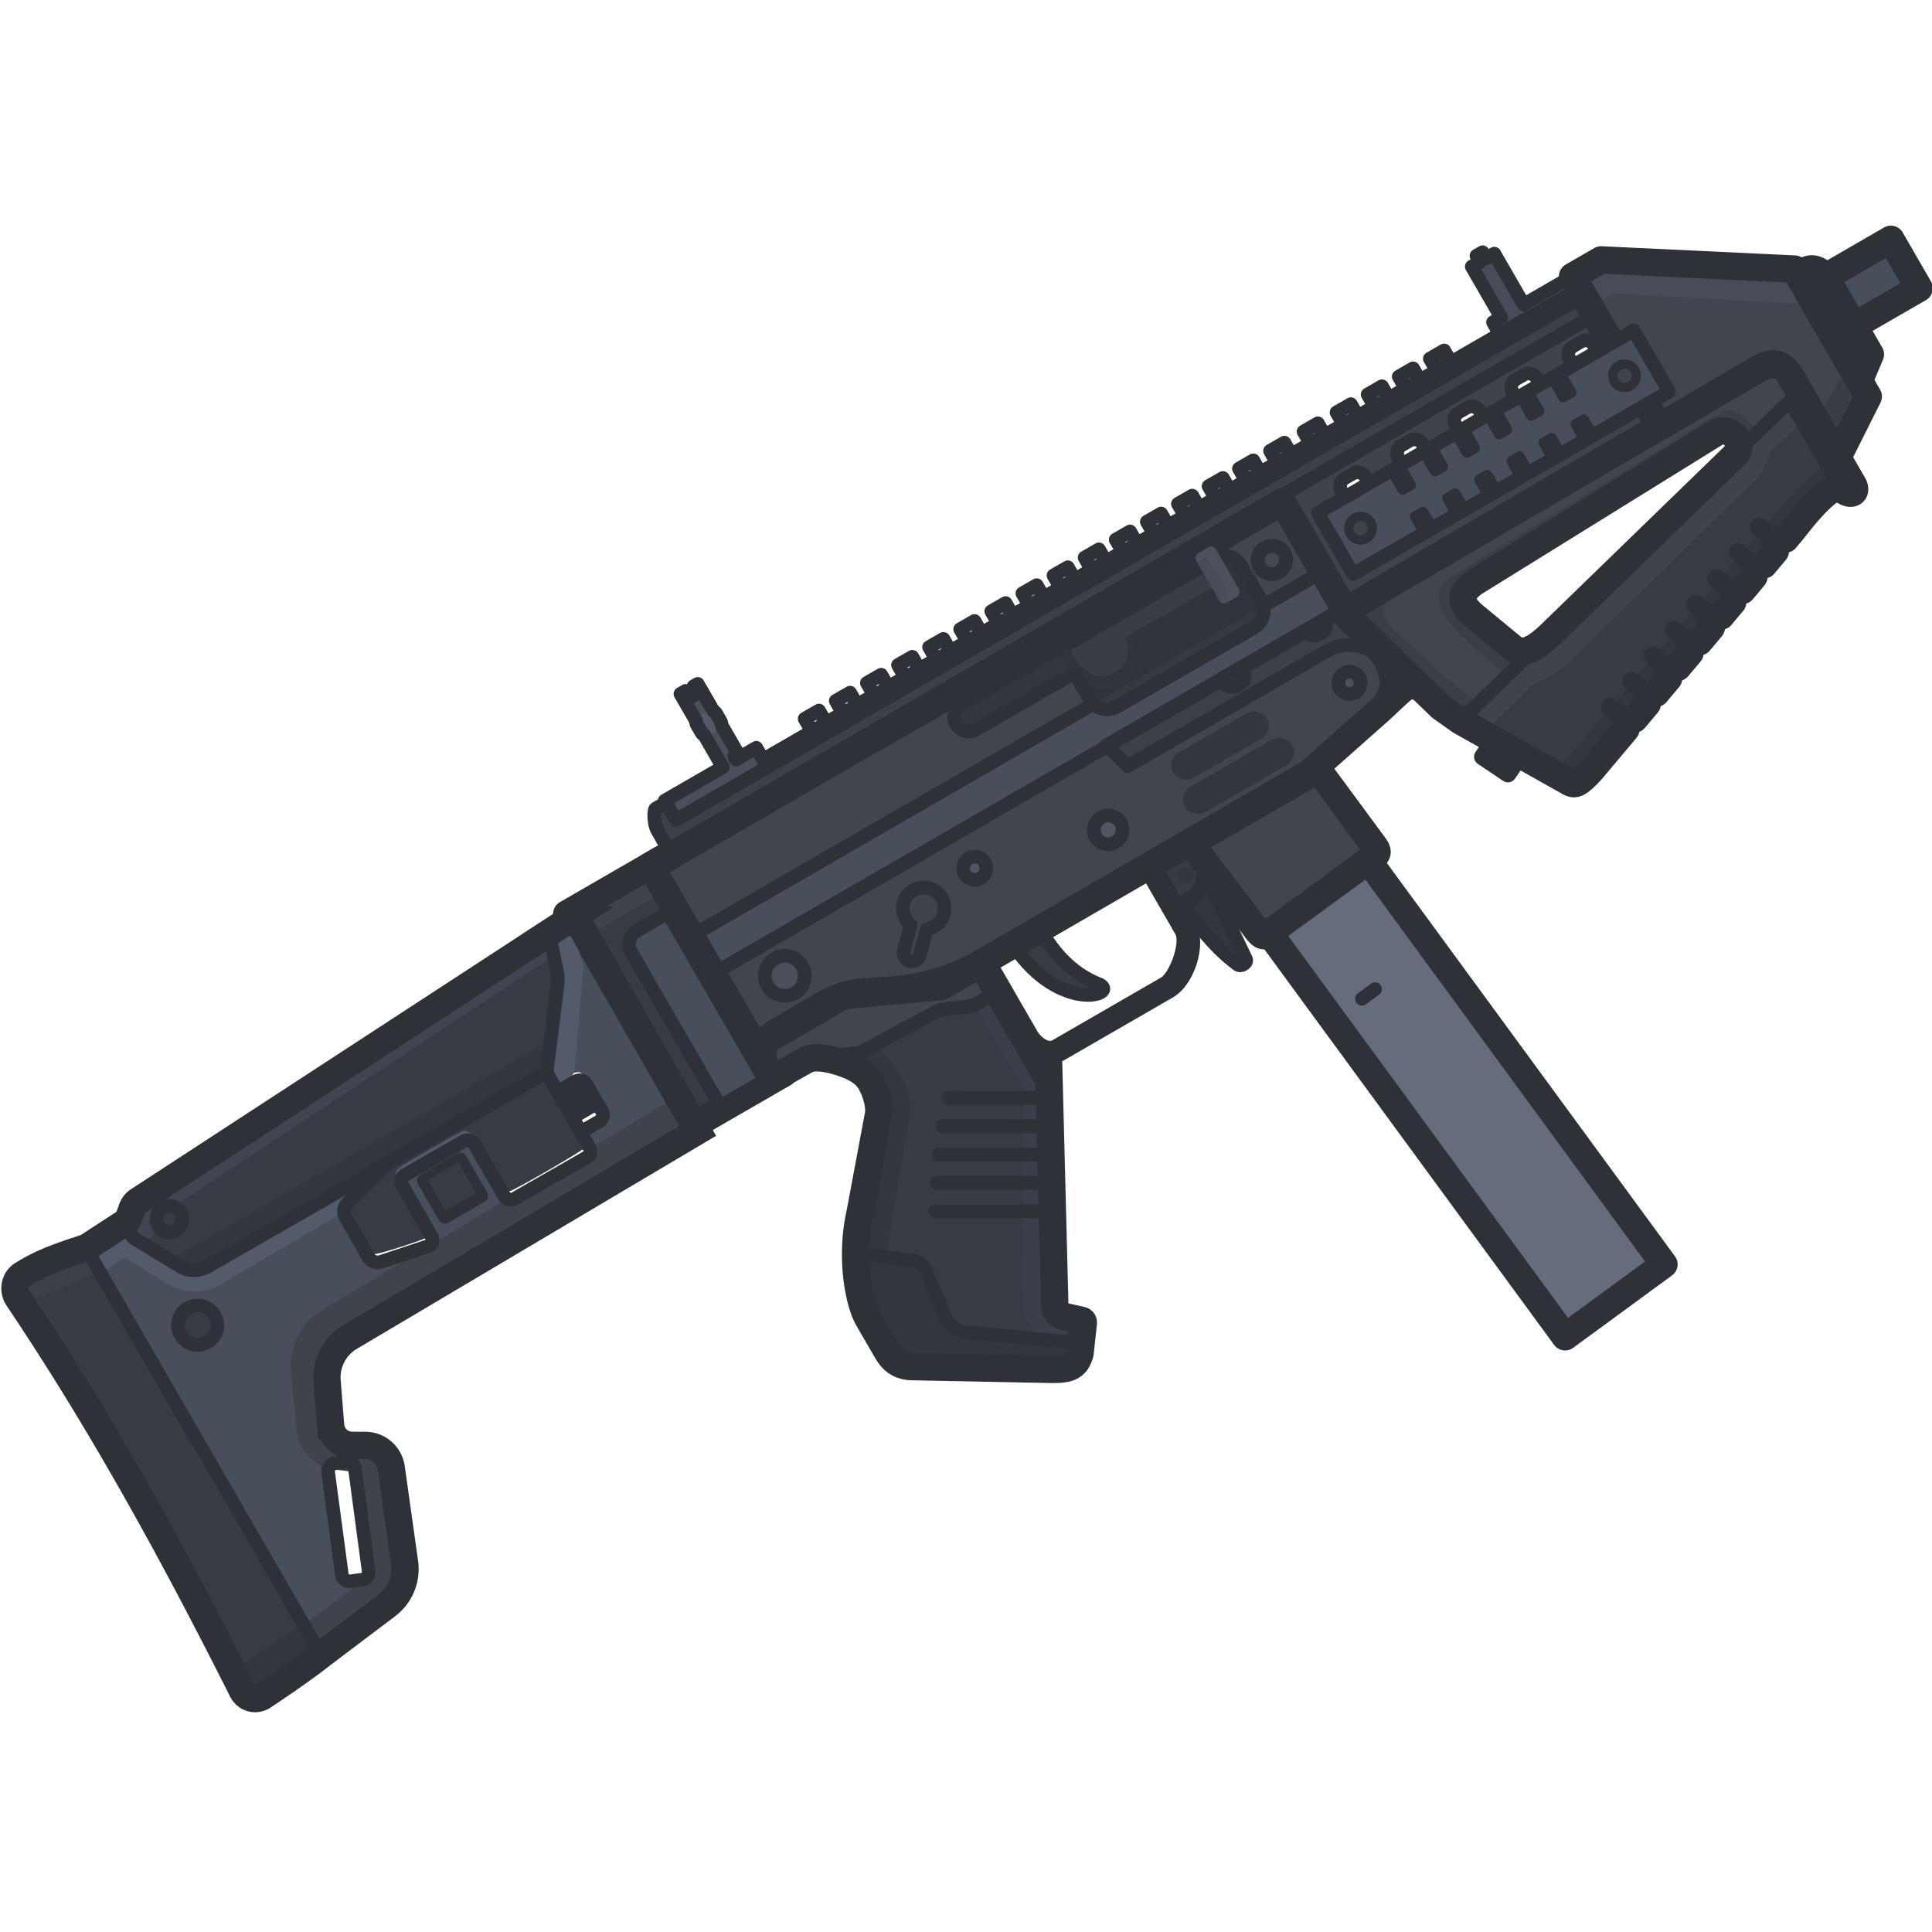 <?xml version="1.0" encoding="UTF-8" standalone="no"?>
<!-- Created with Inkscape (http://www.inkscape.org/) -->

<svg
   width="110"
   height="110"
   viewBox="0 0 29.104 29.104"
   version="1.1"
   id="svg1"
   xml:space="preserve"
   inkscape:version="1.4 (e7c3feb1, 2024-10-09)"
   sodipodi:docname="saf200.svg"
   xmlns:inkscape="http://www.inkscape.org/namespaces/inkscape"
   xmlns:sodipodi="http://sodipodi.sourceforge.net/DTD/sodipodi-0.dtd"
   xmlns="http://www.w3.org/2000/svg"
   xmlns:svg="http://www.w3.org/2000/svg"><sodipodi:namedview
     id="namedview1"
     pagecolor="#ffffff"
     bordercolor="#000000"
     borderopacity="0.25"
     inkscape:showpageshadow="2"
     inkscape:pageopacity="0.0"
     inkscape:pagecheckerboard="0"
     inkscape:deskcolor="#d1d1d1"
     inkscape:document-units="px"
     showgrid="false"
     inkscape:zoom="1.0902804"
     inkscape:cx="248.55991"
     inkscape:cy="151.79581"
     inkscape:window-width="1712"
     inkscape:window-height="964"
     inkscape:window-x="0"
     inkscape:window-y="43"
     inkscape:window-maximized="0"
     inkscape:current-layer="g1" /><defs
     id="defs1"><inkscape:path-effect
       effect="fillet_chamfer"
       id="path-effect21"
       is_visible="true"
       lpeversion="1"
       nodesatellites_param="F,0,0,1,0,0,0,1 @ F,0,0,1,0,0.6,0,1 @ F,0,0,1,0,0,0,1"
       radius="0"
       unit="px"
       method="auto"
       mode="F"
       chamfer_steps="1"
       flexible="false"
       use_knot_distance="true"
       apply_no_radius="true"
       apply_with_radius="true"
       only_selected="false"
       hide_knots="false" /><inkscape:path-effect
       effect="fillet_chamfer"
       id="path-effect18"
       is_visible="true"
       lpeversion="1"
       nodesatellites_param="F,0,0,1,0,0,0,1 @ F,0,0,1,0,0.465,0,1 @ F,0,0,1,0,0.637,0,1 @ F,0,0,1,0,0.311,0,1 @ F,0,0,1,0,0.379,0,1 @ F,0,0,1,0,0,0,1"
       radius="0"
       unit="px"
       method="auto"
       mode="F"
       chamfer_steps="1"
       flexible="false"
       use_knot_distance="true"
       apply_no_radius="true"
       apply_with_radius="true"
       only_selected="false"
       hide_knots="false" /><inkscape:path-effect
       effect="fillet_chamfer"
       id="path-effect82"
       is_visible="true"
       lpeversion="1"
       nodesatellites_param="F,0,0,1,0,0,0,1 @ F,0,0,1,0,0.937,0,1 @ F,0,0,1,0,0,0,1"
       radius="0"
       unit="px"
       method="auto"
       mode="F"
       chamfer_steps="1"
       flexible="false"
       use_knot_distance="true"
       apply_no_radius="true"
       apply_with_radius="true"
       only_selected="false"
       hide_knots="false" /><inkscape:path-effect
       effect="fillet_chamfer"
       id="path-effect64"
       is_visible="true"
       lpeversion="1"
       nodesatellites_param="F,0,0,1,0,0,0,1 @ F,0,0,1,0,0.719,0,1 @ F,0,0,1,0,1.807,0,1 @ F,0,0,1,0,0,0,1 @ F,0,0,1,0,0,0,1 @ F,0,0,1,0,0,0,1 @ F,0,0,1,0,0,0,1"
       radius="0"
       unit="px"
       method="auto"
       mode="F"
       chamfer_steps="1"
       flexible="false"
       use_knot_distance="true"
       apply_no_radius="true"
       apply_with_radius="true"
       only_selected="false"
       hide_knots="false" /><inkscape:path-effect
       effect="fillet_chamfer"
       id="path-effect47"
       is_visible="true"
       lpeversion="1"
       nodesatellites_param="F,0,0,1,0,0,0,1 @ F,0,0,1,0,1.343,0,1 @ F,0,0,1,0,1.001,0,1 @ F,0,0,1,0,1.343,0,1 @ F,0,0,1,0,1.83,0,1 @ F,0,0,1,0,0,0,1"
       radius="0"
       unit="px"
       method="auto"
       mode="F"
       chamfer_steps="1"
       flexible="false"
       use_knot_distance="true"
       apply_no_radius="true"
       apply_with_radius="true"
       only_selected="false"
       hide_knots="false" /><inkscape:path-effect
       effect="fillet_chamfer"
       id="path-effect46"
       is_visible="true"
       lpeversion="1"
       nodesatellites_param="F,0,0,1,0,0,0,1 @ F,0,0,1,0,0,0,1 @ F,0,0,1,0,0,0,1 @ F,0,0,1,0,0,0,1 @ F,0,0,1,0,0.301,0,1 @ F,0,0,1,0,0.261,0,1 @ F,0,0,1,0,0,0,1 @ F,0,0,1,0,0,0,1 @ F,0,0,1,0,0,0,1 @ F,0,0,1,0,0,0,1 @ F,0,0,1,0,0,0,1 @ F,0,0,1,0,0.459,0,1"
       radius="0"
       unit="px"
       method="auto"
       mode="F"
       chamfer_steps="1"
       flexible="false"
       use_knot_distance="true"
       apply_no_radius="true"
       apply_with_radius="true"
       only_selected="false"
       hide_knots="false" /><inkscape:path-effect
       effect="fillet_chamfer"
       id="path-effect45"
       is_visible="true"
       lpeversion="1"
       nodesatellites_param="F,0,0,1,0,0,0,1 @ F,0,0,1,0,0,0,1 @ F,0,0,1,0,0.634,0,1 @ F,0,0,1,0,0.27,0,1 @ F,0,0,1,0,0.263,0,1 @ F,0,0,1,0,0.168,0,1 @ F,0,0,1,0,0,0,1"
       radius="0"
       unit="px"
       method="auto"
       mode="F"
       chamfer_steps="1"
       flexible="false"
       use_knot_distance="true"
       apply_no_radius="true"
       apply_with_radius="true"
       only_selected="false"
       hide_knots="false" /><inkscape:path-effect
       effect="fillet_chamfer"
       id="path-effect44"
       is_visible="true"
       lpeversion="1"
       nodesatellites_param="F,0,0,1,0,0,0,1 @ F,0,1,1,0,0.487,0,1 @ F,0,0,1,0,0.487,0,1 @ F,0,0,1,0,0,0,1"
       radius="0"
       unit="px"
       method="auto"
       mode="F"
       chamfer_steps="1"
       flexible="false"
       use_knot_distance="true"
       apply_no_radius="true"
       apply_with_radius="true"
       only_selected="false"
       hide_knots="false" /><inkscape:path-effect
       effect="fillet_chamfer"
       id="path-effect32"
       is_visible="true"
       lpeversion="1"
       nodesatellites_param="F,0,0,1,0,0,0,1 @ F,0,0,1,0,0.647,0,1 @ F,0,0,1,0,1.37,0,1 @ F,0,0,1,0,0.799,0,1 @ F,0,0,1,0,0,0,1 @ F,0,0,1,0,0,0,1 @ F,0,0,1,0,0,0,1 @ F,0,0,1,0,0,0,1 @ F,0,0,1,0,0,0,1"
       radius="0"
       unit="px"
       method="auto"
       mode="F"
       chamfer_steps="1"
       flexible="false"
       use_knot_distance="true"
       apply_no_radius="true"
       apply_with_radius="true"
       only_selected="false"
       hide_knots="false" /><inkscape:path-effect
       effect="fillet_chamfer"
       id="path-effect28"
       is_visible="true"
       lpeversion="1"
       nodesatellites_param="F,0,0,1,0,0,0,1 @ F,0,0,1,0,0,0,1 @ F,0,0,1,0,0,0,1 @ F,0,0,1,0,2.69,0,1 @ F,0,0,1,0,1.147,0,1 @ F,0,0,1,0,0.738,0,1 @ F,0,0,1,0,0.889,0,1 @ F,0,0,1,0,0,0,1 @ F,0,0,1,0,0,0,1 @ F,0,0,1,0,0,0,1 @ F,0,0,1,0,0,0,1 @ F,0,0,1,0,0,0,1"
       radius="0"
       unit="px"
       method="auto"
       mode="F"
       chamfer_steps="1"
       flexible="false"
       use_knot_distance="true"
       apply_no_radius="true"
       apply_with_radius="true"
       only_selected="false"
       hide_knots="false" /><inkscape:path-effect
       effect="fillet_chamfer"
       id="path-effect22"
       is_visible="true"
       lpeversion="1"
       nodesatellites_param="F,0,1,1,0,0.298,0,1 @ F,0,1,1,0,0.298,0,1 @ F,0,0,1,0,0,0,1 @ F,0,0,1,0,0,0,1 | F,0,1,1,0,0.298,0,1 @ F,0,0,1,0,0.298,0,1 @ F,0,0,1,0,0,0,1 @ F,0,0,1,0,0,0,1 | F,0,1,1,0,0.298,0,1 @ F,0,1,1,0,0.298,0,1 @ F,0,0,1,0,0,0,1 @ F,0,0,1,0,0,0,1 | F,0,1,1,0,0.298,0,1 @ F,0,1,1,0,0.298,0,1 @ F,0,0,1,0,0,0,1 @ F,0,0,1,0,0,0,1 | F,0,1,1,0,0.298,0,1 @ F,0,1,1,0,0.298,0,1 @ F,0,0,1,0,0,0,1 @ F,0,0,1,0,0,0,1 | F,0,1,1,0,0.298,0,1 @ F,0,1,1,0,0.298,0,1 @ F,0,0,1,0,0,0,1 @ F,0,0,1,0,0,0,1"
       radius="0"
       unit="px"
       method="auto"
       mode="F"
       chamfer_steps="1"
       flexible="false"
       use_knot_distance="true"
       apply_no_radius="true"
       apply_with_radius="true"
       only_selected="false"
       hide_knots="false" /><inkscape:path-effect
       effect="fillet_chamfer"
       id="path-effect20"
       is_visible="true"
       lpeversion="1"
       nodesatellites_param="F,0,1,1,0,0.298,0,1 @ F,0,1,1,0,0.298,0,1 @ F,0,0,1,0,0,0,1 @ F,0,0,1,0,0,0,1 | F,0,1,1,0,0.298,0,1 @ F,0,0,1,0,0.298,0,1 @ F,0,0,1,0,0,0,1 @ F,0,0,1,0,0,0,1 | F,0,1,1,0,0.298,0,1 @ F,0,1,1,0,0.298,0,1 @ F,0,0,1,0,0,0,1 @ F,0,0,1,0,0,0,1 | F,0,1,1,0,0.298,0,1 @ F,0,1,1,0,0.298,0,1 @ F,0,0,1,0,0,0,1 @ F,0,0,1,0,0,0,1 | F,0,1,1,0,0.298,0,1 @ F,0,1,1,0,0.298,0,1 @ F,0,0,1,0,0,0,1 @ F,0,0,1,0,0,0,1 | F,0,1,1,0,0.298,0,1 @ F,0,1,1,0,0.298,0,1 @ F,0,0,1,0,0,0,1 @ F,0,0,1,0,0,0,1"
       radius="0"
       unit="px"
       method="auto"
       mode="F"
       chamfer_steps="1"
       flexible="false"
       use_knot_distance="true"
       apply_no_radius="true"
       apply_with_radius="true"
       only_selected="false"
       hide_knots="false" /><inkscape:path-effect
       effect="fillet_chamfer"
       id="path-effect19"
       is_visible="true"
       lpeversion="1"
       nodesatellites_param="F,0,1,1,0,0.303,0,1 @ F,0,0,1,0,0.303,0,1 @ F,0,0,1,0,0,0,1 @ F,0,0,1,0,0,0,1"
       radius="0"
       unit="px"
       method="auto"
       mode="F"
       chamfer_steps="1"
       flexible="false"
       use_knot_distance="true"
       apply_no_radius="true"
       apply_with_radius="true"
       only_selected="false"
       hide_knots="false" /><inkscape:path-effect
       effect="fillet_chamfer"
       id="path-effect60"
       is_visible="true"
       lpeversion="1"
       nodesatellites_param="F,0,0,1,0,0,0,1 @ F,0,0,1,0,0,0,1 @ F,0,0,1,0,0,0,1 @ F,0,0,1,0,0,0,1 @ F,0,0,1,0,0,0,1 @ F,0,0,1,0,0,0,1 @ F,0,0,1,0,0,0,1 @ F,0,0,1,0,0,0,1 @ F,0,0,1,0,0,0,1 @ F,0,0,1,0,0,0,1 @ F,0,0,1,0,0,0,1 @ F,0,0,1,0,0,0,1 @ F,0,0,1,0,0,0,1 @ F,0,0,1,0,0,0,1 @ F,0,0,1,0,0,0,1 @ F,0,0,1,0,0,0,1 @ F,0,0,1,0,0,0,1 @ F,0,0,1,0,0,0,1 @ F,0,0,1,0,0,0,1 @ F,0,0,1,0,0,0,1 @ F,0,0,1,0,0,0,1 @ F,0,0,1,0,0,0,1 @ F,0,0,1,0,0,0,1 @ F,0,0,1,0,0,0,1"
       radius="0"
       unit="px"
       method="auto"
       mode="F"
       chamfer_steps="1"
       flexible="false"
       use_knot_distance="true"
       apply_no_radius="true"
       apply_with_radius="true"
       only_selected="false"
       hide_knots="false" /><inkscape:path-effect
       effect="fillet_chamfer"
       id="path-effect31"
       is_visible="true"
       lpeversion="1"
       nodesatellites_param="F,0,0,1,0,0,0,1 @ F,0,1,1,0,1.106,0,1 @ F,0,0,1,0,1.106,0,1 @ F,0,0,1,0,0,0,1"
       radius="0"
       unit="px"
       method="auto"
       mode="F"
       chamfer_steps="1"
       flexible="false"
       use_knot_distance="true"
       apply_no_radius="true"
       apply_with_radius="true"
       only_selected="false"
       hide_knots="false" /><inkscape:path-effect
       effect="fillet_chamfer"
       id="path-effect30"
       is_visible="true"
       lpeversion="1"
       nodesatellites_param="F,0,0,1,0,1.211,0,1 @ F,0,0,1,0,1.142,0,1 @ F,0,0,1,0,1.142,0,1 @ F,0,0,1,0,1.142,0,1 @ F,0,0,1,0,1.142,0,1 @ F,0,0,1,0,1.013,0,1 @ F,0,0,1,0,0,0,1 @ F,0,0,1,0,0,0,1 @ F,0,0,1,0,1.211,0,1"
       radius="0"
       unit="px"
       method="auto"
       mode="F"
       chamfer_steps="1"
       flexible="false"
       use_knot_distance="true"
       apply_no_radius="true"
       apply_with_radius="true"
       only_selected="false"
       hide_knots="false" /><inkscape:path-effect
       effect="fillet_chamfer"
       id="path-effect29"
       is_visible="true"
       lpeversion="1"
       nodesatellites_param="F,0,1,1,0,1.102,0,1 @ F,0,1,1,0,1.102,0,1 @ F,0,1,1,0,1.102,0,1 @ F,0,0,1,0,1.102,0,1"
       radius="0"
       unit="px"
       method="auto"
       mode="F"
       chamfer_steps="1"
       flexible="false"
       use_knot_distance="true"
       apply_no_radius="true"
       apply_with_radius="true"
       only_selected="false"
       hide_knots="false" /><inkscape:path-effect
       effect="fillet_chamfer"
       id="path-effect27"
       is_visible="true"
       lpeversion="1"
       nodesatellites_param="F,0,1,1,0,0.907,0,1 @ F,0,1,1,0,0.907,0,1 @ F,0,1,1,0,0.907,0,1 @ F,0,0,1,0,0.907,0,1"
       radius="0"
       unit="px"
       method="auto"
       mode="F"
       chamfer_steps="1"
       flexible="false"
       use_knot_distance="true"
       apply_no_radius="true"
       apply_with_radius="true"
       only_selected="false"
       hide_knots="false" /><inkscape:path-effect
       effect="fillet_chamfer"
       id="path-effect26"
       is_visible="true"
       lpeversion="1"
       nodesatellites_param="F,0,0,1,0,0,0,1 @ F,0,0,1,0,0,0,1 @ F,0,0,1,0,0,0,1 @ F,0,0,1,0,0,0,1"
       radius="0"
       unit="px"
       method="auto"
       mode="F"
       chamfer_steps="1"
       flexible="false"
       use_knot_distance="true"
       apply_no_radius="true"
       apply_with_radius="true"
       only_selected="false"
       hide_knots="false" /><inkscape:path-effect
       effect="fillet_chamfer"
       id="path-effect17"
       is_visible="true"
       lpeversion="1"
       nodesatellites_param="F,0,0,1,0,0,0,1 @ F,0,0,1,0,0.972,0,1 @ F,0,0,1,0,2.277,0,1 @ F,0,0,1,0,0,0,1 @ F,0,0,1,0,1.051,0,1 @ F,0,0,1,0,0,0,1 @ F,0,0,1,0,0,0,1"
       radius="0"
       unit="px"
       method="auto"
       mode="F"
       chamfer_steps="1"
       flexible="false"
       use_knot_distance="true"
       apply_no_radius="true"
       apply_with_radius="true"
       only_selected="false"
       hide_knots="false" /><inkscape:path-effect
       effect="fillet_chamfer"
       id="path-effect23"
       is_visible="true"
       lpeversion="1"
       nodesatellites_param="F,0,0,1,0,2.346,0,1 @ F,0,0,1,0,2.346,0,1 @ F,0,0,1,0,0,0,1 @ F,0,0,1,0,0.62,0,1 @ F,0,0,1,0,0.767,0,1 @ F,0,0,1,0,1.041,0,1 @ F,0,0,1,0,0,0,1 @ F,0,0,1,0,4.156,0,1 @ F,0,0,1,0,2.817,0,1 @ F,0,0,1,0,3.235,0,1 @ F,0,0,1,0,3.799,0,1 @ F,0,0,1,0,0,0,1"
       radius="0"
       unit="px"
       method="auto"
       mode="F"
       chamfer_steps="1"
       flexible="false"
       use_knot_distance="true"
       apply_no_radius="true"
       apply_with_radius="true"
       only_selected="false"
       hide_knots="false" /><inkscape:path-effect
       effect="fillet_chamfer"
       id="path-effect16"
       is_visible="true"
       lpeversion="1"
       nodesatellites_param="F,0,0,1,0,0,0,1 @ F,0,0,1,0,0,0,1 @ F,0,0,1,0,2.653,0,1 @ F,0,0,1,0,2.528,0,1"
       radius="0"
       unit="px"
       method="auto"
       mode="F"
       chamfer_steps="1"
       flexible="false"
       use_knot_distance="true"
       apply_no_radius="true"
       apply_with_radius="true"
       only_selected="false"
       hide_knots="false" /><inkscape:path-effect
       effect="fillet_chamfer"
       id="path-effect82-3"
       is_visible="true"
       lpeversion="1"
       nodesatellites_param="F,0,0,1,0,0,0,1 @ F,0,0,1,0,0,0,1 @ F,0,0,1,0,0,0,1 @ F,0,0,1,0,1.49,0,1 @ F,0,0,1,0,0,0,1"
       radius="0"
       unit="px"
       method="auto"
       mode="F"
       chamfer_steps="1"
       flexible="false"
       use_knot_distance="true"
       apply_no_radius="true"
       apply_with_radius="true"
       only_selected="false"
       hide_knots="false" /><clipPath
       clipPathUnits="userSpaceOnUse"
       id="clipPath235"><rect
         width="110"
         height="110"
         fill="#ffffff"
         id="rect235"
         x="-3.5552466e-07"
         y="-2.7033484e-06"
         style="stroke-width:1"
         transform="rotate(30)" /></clipPath><clipPath
       clipPathUnits="userSpaceOnUse"
       id="clipPath236"><rect
         width="275.94"
         height="275.94"
         fill="#ffffff"
         id="rect236"
         x="75.293"
         y="-93.307"
         style="stroke-width:2.509"
         transform="rotate(30)"
         d="M 75.293,-93.307 H 351.233 V 182.633 H 75.293 Z" /></clipPath><clipPath
       clipPathUnits="userSpaceOnUse"
       id="clipPath237"><rect
         width="275.94"
         height="275.94"
         fill="#ffffff"
         id="rect237"
         x="22.08"
         y="-54.27"
         style="stroke-width:2.509"
         transform="rotate(7.673)"
         d="M 22.08,-54.27 H 298.021 V 221.67 H 22.08 Z" /></clipPath><clipPath
       clipPathUnits="userSpaceOnUse"
       id="clipPath238"><rect
         width="275.94"
         height="275.94"
         fill="#ffffff"
         id="rect238"
         x="75.293"
         y="-93.307"
         style="stroke-width:2.509"
         transform="rotate(30)"
         d="M 75.293,-93.307 H 351.233 V 182.633 H 75.293 Z" /></clipPath><clipPath
       clipPathUnits="userSpaceOnUse"
       id="clipPath239"><rect
         width="275.94"
         height="275.94"
         fill="#ffffff"
         id="rect239"
         x="75.293"
         y="-93.307"
         style="stroke-width:2.509"
         transform="rotate(30)"
         d="M 75.293,-93.307 H 351.233 V 182.633 H 75.293 Z" /></clipPath><clipPath
       clipPathUnits="userSpaceOnUse"
       id="clipPath240"><rect
         width="110"
         height="110"
         fill="#ffffff"
         id="rect240"
         x="-3.5552466e-07"
         y="-2.7033484e-06"
         style="stroke-width:1"
         transform="rotate(30)" /></clipPath><clipPath
       clipPathUnits="userSpaceOnUse"
       id="clipPath241"><rect
         width="110"
         height="110"
         fill="#ffffff"
         id="rect241"
         x="-3.5552466e-07"
         y="-2.7033484e-06"
         style="stroke-width:1"
         transform="rotate(30)" /></clipPath><clipPath
       clipPathUnits="userSpaceOnUse"
       id="clipPath242"><rect
         width="275.94"
         height="275.94"
         fill="#ffffff"
         id="rect242"
         x="75.293"
         y="-93.307"
         style="stroke-width:2.509"
         transform="rotate(30)"
         d="M 75.293,-93.307 H 351.233 V 182.633 H 75.293 Z" /></clipPath><clipPath
       clipPathUnits="userSpaceOnUse"
       id="clipPath244"><rect
         width="110"
         height="110"
         fill="#ffffff"
         id="rect244"
         x="-3.5552466e-07"
         y="-2.7033484e-06"
         style="stroke-width:1"
         transform="rotate(36.37)" /></clipPath><clipPath
       clipPathUnits="userSpaceOnUse"
       id="clipPath245"><rect
         width="110"
         height="110"
         fill="#ffffff"
         id="rect245"
         x="-3.5552466e-07"
         y="-2.7033484e-06"
         style="stroke-width:1"
         transform="matrix(0.866,-0.5,-0.5,-0.866,0,0)" /></clipPath><clipPath
       clipPathUnits="userSpaceOnUse"
       id="clipPath246"><rect
         width="110"
         height="110"
         fill="#ffffff"
         id="rect246"
         x="-3.5552466e-07"
         y="-2.7033484e-06"
         style="stroke-width:1"
         transform="matrix(0.866,-0.5,-0.5,-0.866,0,0)" /></clipPath><clipPath
       clipPathUnits="userSpaceOnUse"
       id="clipPath247"><rect
         width="110"
         height="110"
         fill="#ffffff"
         id="rect247"
         x="-3.5552466e-07"
         y="-2.7033484e-06"
         style="stroke-width:1"
         transform="matrix(-0.866,0.5,0.5,0.866,0,0)" /></clipPath></defs><g
     style="display:inline;fill:none"
     id="g1"
     transform="matrix(1.185,0.684,-0.684,1.185,54.488,-68.677)"><rect
       style="display:inline;fill:#373b43;fill-opacity:1;stroke:#2e3138;stroke-width:0.3;stroke-linecap:round;stroke-linejoin:round;stroke-dasharray:none;stroke-opacity:1"
       id="rect60"
       width="1.191"
       height="2.715"
       x="-59.216"
       y="35.385"
       transform="rotate(-60)" /><path
       d="m 5.481,61.052 0.078,-0.135 1.306,0.754 -0.077,0.135 z"
       fill="#3c4049"
       id="path1"
       style="stroke-width:0.198;stroke-linecap:round;stroke-linejoin:round" /><path
       fill-rule="evenodd"
       clip-rule="evenodd"
       d="m 5.558,60.917 1.93,-3.343 1.286,0.742 -1.91,3.355 z M 5.993,60.5 c -0.02,0.035 -0.018,0.078 0.004,0.111 0.043,0.063 0.137,0.059 0.175,-0.007 l 0.05,-0.086 c 0.02,-0.035 0.018,-0.078 -0.004,-0.111 -0.043,-0.063 -0.137,-0.059 -0.175,0.007 z m 0.367,-0.518 c -0.023,-0.033 -0.024,-0.076 -0.004,-0.111 l 0.05,-0.086 c 0.038,-0.066 0.132,-0.07 0.175,-0.007 0.023,0.033 0.024,0.076 0.004,0.111 l -0.05,0.086 c -0.038,0.066 -0.132,0.07 -0.175,0.007 z m 0.358,-0.739 c -0.02,0.035 -0.018,0.078 0.004,0.111 0.043,0.063 0.137,0.059 0.175,-0.007 l 0.05,-0.086 c 0.02,-0.035 0.018,-0.078 -0.004,-0.111 -0.043,-0.063 -0.137,-0.059 -0.175,0.007 z m 0.367,-0.518 c -0.023,-0.033 -0.024,-0.076 -0.004,-0.111 l 0.05,-0.086 c 0.038,-0.066 0.132,-0.07 0.175,-0.007 0.023,0.033 0.024,0.076 0.004,0.111 l -0.05,0.086 c -0.038,0.066 -0.132,0.07 -0.175,0.007 z m 0.358,-0.739 c -0.02,0.035 -0.018,0.078 0.004,0.111 0.043,0.063 0.137,0.059 0.175,-0.007 l 0.05,-0.086 c 0.02,-0.035 0.018,-0.078 -0.004,-0.111 -0.043,-0.063 -0.137,-0.059 -0.175,0.007 z"
       fill="#3e434c"
       id="path2"
       style="stroke-width:0.198;stroke-linecap:round;stroke-linejoin:round" /><path
       fill-rule="evenodd"
       clip-rule="evenodd"
       d="m 5.532,61.081 2.008,-3.478 1.234,0.713 -1.987,3.49 z m 0.529,-0.434 c -0.023,-0.033 -0.024,-0.076 -0.004,-0.111 l 0.05,-0.086 c 0.038,-0.066 0.132,-0.07 0.175,-0.007 0.023,0.033 0.024,0.076 0.004,0.111 l -0.05,0.086 c -0.038,0.066 -0.132,0.07 -0.175,0.007 z m 0.358,-0.739 c -0.02,0.035 -0.018,0.078 0.004,0.111 0.043,0.063 0.137,0.059 0.175,-0.007 l 0.05,-0.086 c 0.02,-0.035 0.018,-0.078 -0.004,-0.111 -0.043,-0.063 -0.137,-0.059 -0.175,0.007 z m 0.367,-0.518 c -0.023,-0.033 -0.024,-0.076 -0.004,-0.111 l 0.05,-0.086 c 0.038,-0.066 0.132,-0.07 0.175,-0.007 0.023,0.033 0.024,0.076 0.004,0.111 l -0.05,0.086 c -0.038,0.066 -0.132,0.07 -0.175,0.007 z m 0.358,-0.739 c -0.02,0.035 -0.018,0.078 0.004,0.111 0.043,0.063 0.137,0.059 0.175,-0.007 l 0.05,-0.086 c 0.02,-0.035 0.018,-0.078 -0.004,-0.111 -0.043,-0.063 -0.137,-0.059 -0.175,0.007 z m 0.367,-0.518 c -0.023,-0.033 -0.024,-0.076 -0.004,-0.111 l 0.05,-0.086 c 0.038,-0.066 0.132,-0.07 0.175,-0.007 0.023,0.033 0.024,0.076 0.004,0.111 l -0.05,0.086 c -0.038,0.066 -0.132,0.07 -0.175,0.007 z"
       stroke="#2e3138"
       stroke-width="0.151"
       id="path3"
       style="stroke-linecap:round;stroke-linejoin:round"
       sodipodi:nodetypes="cccccccscccccccccccccccccccccccccccccccc" /><path
       d="m 1.761,68.013 0.651,0.376 2.468,-4.274 c -0.021,-0.005 -0.041,-0.013 -0.061,-0.024 L 4.594,63.961 c -0.045,-0.026 -0.08,-0.016 -0.107,0.03 l -0.596,1.032 c -0.045,0.079 -0.145,0.106 -0.223,0.062 -0.077,-0.045 -0.103,-0.145 -0.058,-0.224 l 1.63,-2.823 c 0.062,-0.107 0.197,-0.145 0.303,-0.084 l 0.381,0.22 c 0.02,0.011 0.037,0.025 0.051,0.041 L 6.356,61.557 5.705,61.181 Z"
       fill="#454a54"
       id="path5"
       style="fill:#40454e;fill-opacity:1;stroke-width:0.199;stroke-linecap:round;stroke-linejoin:round" /><path
       d="m 3.704,65.022 c -0.077,-0.045 -0.104,-0.144 -0.059,-0.221 l 1.603,-2.777 c 0.061,-0.105 0.195,-0.141 0.301,-0.081 l 0.381,0.22 c 0.105,0.061 0.141,0.195 0.081,0.301 l -0.868,1.503 c -0.061,0.105 -0.195,0.141 -0.301,0.081 L 4.618,63.919 c -0.045,-0.026 -0.08,-0.016 -0.106,0.028 l -0.586,1.015 c -0.045,0.077 -0.144,0.104 -0.221,0.059 z"
       fill="#17191c"
       id="path6"
       style="stroke-width:0.198;stroke-linecap:round;stroke-linejoin:round" /><path
       d="M 3.704,65.022 C 3.627,64.977 3.6,64.878 3.645,64.801 l 1.603,-2.777 c 0.061,-0.105 0.196,-0.141 0.301,-0.081 l 0.381,0.22 c 0.105,0.061 0.141,0.195 0.081,0.301 L 5.143,63.968 c -0.061,0.105 -0.196,0.141 -0.301,0.081 L 4.618,63.919 c -0.045,-0.026 -0.08,-0.016 -0.106,0.028 l -0.586,1.015 c -0.045,0.077 -0.144,0.104 -0.221,0.059 z"
       fill="#30343b"
       id="path7"
       style="stroke-width:0.198;stroke-linecap:round;stroke-linejoin:round" /><path
       d="m 4.618,63.919 0.224,0.13 c 0.02,0.011 0.04,0.019 0.061,0.024 L 5.982,62.205 C 5.967,62.189 5.95,62.176 5.931,62.164 L 5.616,61.983 4.891,63.239 l 0.067,0.039 c 0.155,0.089 0.195,0.31 0.106,0.465 -0.089,0.155 -0.268,0.204 -0.446,0.176 z"
       fill="#33363e"
       id="path8"
       style="fill:#30333b;fill-opacity:1;stroke-width:0.198;stroke-linecap:round;stroke-linejoin:round" /><path
       d="m 5.982,62.205 -1.079,1.868 c 0.092,0.021 0.19,-0.019 0.24,-0.105 l 0.868,-1.503 c 0.05,-0.086 0.035,-0.191 -0.029,-0.26 z"
       fill="#353940"
       id="path9"
       style="stroke-width:0.198;stroke-linecap:round;stroke-linejoin:round" /><path
       d="m 4.257,63.741 0.293,0.169 c -0.014,0.006 -0.027,0.019 -0.038,0.038 l -0.586,1.015 c -0.045,0.077 -0.144,0.104 -0.221,0.059 -0.077,-0.045 -0.104,-0.144 -0.059,-0.221 z"
       fill="#33363e"
       id="path10"
       style="stroke-width:0.198;stroke-linecap:round;stroke-linejoin:round" /><path
       d="m 5.595,64.506 1.182,-2.047 c 0.026,-0.045 0.054,-0.083 0.08,-0.118 0.198,-0.257 0.388,-0.232 0.521,-0.171 0.124,0.057 0.235,0.188 0.216,0.274 L 7.545,62.665 C 7.696,62.373 7.775,62.294 7.917,62.147 L 7.084,61.978 6.771,61.797 5.258,64.416 Z"
       fill="#3c4049"
       id="path11"
       style="stroke-width:0.198;stroke-linecap:round;stroke-linejoin:round" /><rect
       width="17.061"
       height="4.013"
       transform="matrix(-0.097,0.168,0.168,0.097,-9.459,63.8)"
       fill="#373b43"
       id="rect11"
       x="-69.577"
       y="61.886"
       style="fill:#494f5a;fill-opacity:1;stroke-width:1.127;stroke-linecap:round;stroke-linejoin:round"
       clip-path="url(#clipPath247)" /><path
       d="m 2.774,68.771 0.931,0.538 c -0.05,-0.082 -0.071,-0.13 -0.065,-0.224 l 0.483,-0.836 0.885,-0.626 2.335,-4.044 0.251,-1.134 c 0.02,-0.086 -0.082,-0.233 -0.207,-0.29 -0.153,-0.07 -0.389,-0.077 -0.619,0.322 l -1.172,2.031 -0.337,-0.09 -2.367,4.101 -0.017,-0.01 -0.006,0.101 z"
       fill="#454a54"
       id="path12"
       style="fill:#40454e;fill-opacity:1;stroke-width:0.198;stroke-linecap:round;stroke-linejoin:round"
       sodipodi:nodetypes="ccccccccccccccc" /><path
       d="m 5.575,66.483 -0.178,0.296 c 0.861,0.462 1.347,-0.067 1.115,-0.064 -0.361,0.057 -0.659,-0.068 -0.937,-0.232 z"
       fill="#373b43"
       stroke="#2e3138"
       stroke-width="0.151"
       id="path13"
       style="stroke-linecap:round;stroke-linejoin:round"
       sodipodi:nodetypes="cccc" /><path
       d="m 1.825,67.902 3.88,-6.72 -0.09,-0.052 -3.88,6.72 z"
       fill="#40454e"
       id="path29"
       style="stroke-width:0.198;stroke-linecap:round;stroke-linejoin:round" /><rect
       width="6.019"
       height="0.468"
       transform="matrix(0.097,-0.168,-0.168,-0.097,-9.459,63.8)"
       fill="#373b43"
       id="rect33"
       x="11.994"
       y="-58.761"
       style="stroke-width:1.02;stroke-linecap:round;stroke-linejoin:round"
       clip-path="url(#clipPath246)" /><rect
       x="-57.659"
       y="34.83"
       width="1.166"
       height="0.198"
       transform="rotate(-60)"
       fill="#3e434c"
       id="rect34"
       style="fill:#4a4f5a;fill-opacity:1;stroke-width:0.223;stroke-linecap:round;stroke-linejoin:round" /><path
       d="m 0.941,66.194 -0.032,0.056 0.808,0.466 0.084,-0.146 -0.022,-0.013 c -0.011,-0.006 -0.019,-0.019 -0.009,-0.035 0.01,-0.017 0.002,-0.029 -0.009,-0.035 l -0.74,-0.428 -0.026,0.045 0.056,0.032 c 0.012,0.007 0.017,0.023 0.009,0.035 l -0.026,0.045 c -0.007,0.012 -0.023,0.017 -0.035,0.009 z"
       fill="#4a4f5a"
       id="path57"
       style="stroke-width:0.198;stroke-linecap:round;stroke-linejoin:round" /><rect
       x="-47.023"
       y="34.197"
       width="0.285"
       height="0.766"
       transform="rotate(-60)"
       fill="#474c57"
       id="rect58"
       style="stroke-width:0.215;stroke-linecap:round;stroke-linejoin:round" /><rect
       width="0.401"
       height="0.401"
       transform="matrix(0.097,-0.168,-0.168,-0.097,-9.459,63.8)"
       fill="#3e434c"
       id="rect59"
       x="67.439"
       y="-54.148"
       style="stroke-width:1.02;stroke-linecap:round;stroke-linejoin:round"
       clip-path="url(#clipPath245)" /><circle
       cx="-57.477"
       cy="37.176"
       r="0.22"
       transform="rotate(-60)"
       fill="#4a4f5a"
       id="circle60"
       style="stroke:#2e3138;stroke-width:0.15;stroke-linecap:round;stroke-linejoin:round;stroke-dasharray:none;stroke-opacity:1" /><path
       d="m 8.292,70.242 -1.172,0.537 c -0.122,0.033 -0.214,-0.004 -0.3,-0.076 L 6.437,70.407 c -0.062,-0.041 -0.098,-0.06 -0.172,-0.039 L 5.645,70.625 c 0.161,0.289 0.364,0.499 0.486,0.57 l 0.365,0.211 c 0.095,0.055 0.184,0.069 0.295,0.021 L 8.171,70.668 C 8.343,70.571 8.379,70.505 8.346,70.365 Z"
       fill="#373b43"
       id="path61"
       style="fill:#33363e;fill-opacity:1;stroke-width:0.198;stroke-linecap:round;stroke-linejoin:round" /><path
       d="m 4.106,69.069 c 0.139,-0.241 0.291,-0.348 0.455,-0.373 0.025,-0.004 0.038,-0.012 0.053,-0.037 l 0.478,-0.779 c 0.029,-0.05 0.101,-0.101 0.173,-0.151 0.072,-0.05 0.144,-0.1 0.173,-0.151 l 0.126,-0.219 -0.303,-0.175 -0.253,0.438 -0.885,0.626 -0.483,0.836 c -0.006,0.095 0.015,0.142 0.065,0.224 l 0.112,0.065 c 0.031,0.018 0.055,0.045 0.069,0.075 z"
       fill="#40454e"
       id="path62"
       style="stroke-width:0.198;stroke-linecap:round;stroke-linejoin:round" /><path
       style="display:inline;fill:#373b43;fill-opacity:1;stroke:#373b43;stroke-width:0.055;stroke-linecap:round;stroke-linejoin:round;stroke-dasharray:none;stroke-opacity:1"
       d="m 7.602,70.471 c -0.368,0.169 -0.524,0.237 -0.549,0.239 -0.04,0.004 -0.089,-0.005 -0.123,-0.025 -0.013,-0.007 -0.125,-0.092 -0.248,-0.187 -0.253,-0.195 -0.274,-0.209 -0.351,-0.214 -0.025,-0.002 -0.059,7.67e-4 -0.075,0.006 -0.016,0.005 -0.136,0.053 -0.267,0.108 l -0.237,0.099 -0.012,-0.023 C 5.714,70.424 5.659,70.29 5.634,70.216 5.599,70.111 5.271,69.177 5.253,69.13 5.21,69.017 5.079,68.879 4.939,68.798 4.861,68.752 4.805,68.734 4.721,68.726 l -0.054,-0.005 0.016,-0.028 c 0.009,-0.015 0.122,-0.2 0.251,-0.41 0.265,-0.43 0.235,-0.391 0.37,-0.486 0.134,-0.095 0.152,-0.112 0.203,-0.193 l 0.044,-0.071 0.296,0.168 c 0.322,0.183 0.317,0.18 0.417,0.189 0.06,0.005 0.128,0.002 0.174,-0.008 l 0.036,-0.008 -0.017,0.036 c -0.021,0.044 -0.02,0.089 0.004,0.134 0.009,0.018 0.016,0.033 0.016,0.035 -7.674e-4,0.001 -0.182,0.107 -0.403,0.235 -0.221,0.128 -0.411,0.238 -0.422,0.246 -0.058,0.037 -0.051,0.115 0.011,0.141 0.015,0.006 0.034,0.008 0.047,0.004 0.012,-0.003 0.201,-0.11 0.421,-0.238 0.22,-0.127 0.408,-0.235 0.417,-0.24 l 0.016,-0.009 0.036,0.058 c 0.02,0.032 0.037,0.061 0.038,0.065 0.001,0.004 -0.201,0.125 -0.449,0.268 -0.507,0.293 -0.489,0.28 -0.472,0.343 0.007,0.027 0.013,0.034 0.036,0.048 0.022,0.012 0.033,0.014 0.054,0.009 0.015,-0.004 0.223,-0.121 0.464,-0.26 0.24,-0.14 0.442,-0.255 0.448,-0.257 0.008,-0.003 0.019,0.01 0.047,0.057 0.02,0.033 0.036,0.062 0.037,0.064 4.763e-4,0.002 -0.213,0.127 -0.474,0.278 -0.358,0.207 -0.478,0.279 -0.486,0.294 -0.035,0.06 0.02,0.137 0.085,0.119 0.011,-0.003 0.228,-0.126 0.482,-0.273 0.254,-0.147 0.466,-0.269 0.472,-0.27 0.008,-0.002 0.02,0.012 0.047,0.059 l 0.036,0.062 -0.284,0.164 c -0.675,0.39 -0.685,0.395 -0.699,0.42 -0.011,0.019 -0.012,0.03 -0.005,0.055 0.007,0.027 0.013,0.034 0.036,0.047 0.021,0.012 0.033,0.014 0.054,0.009 0.015,-0.003 0.242,-0.13 0.504,-0.282 l 0.477,-0.276 0.04,0.064 c 0.037,0.059 0.039,0.065 0.027,0.073 -0.007,0.005 -0.224,0.13 -0.481,0.279 -0.257,0.149 -0.477,0.278 -0.489,0.286 -0.027,0.02 -0.038,0.058 -0.025,0.089 0.012,0.03 0.058,0.056 0.088,0.049 0.012,-0.003 0.243,-0.132 0.511,-0.288 0.269,-0.156 0.49,-0.283 0.49,-0.284 7.675e-4,-3.18e-4 0.109,0.179 0.241,0.399 0.132,0.22 0.253,0.42 0.27,0.444 0.079,0.116 0.18,0.15 0.328,0.112 0.04,-0.01 0.072,-0.016 0.072,-0.013 7.89e-5,0.003 -0.231,0.111 -0.514,0.241 z"
       id="path81" /><path
       style="display:inline;fill:#373b43;fill-opacity:1;stroke:#33363e;stroke-width:1.547;stroke-linecap:round;stroke-linejoin:round;stroke-dasharray:none;stroke-opacity:1"
       d="m 50.862,58.571 c 0.806,0.751 1.394,1.587 1.358,2.719 -0.017,0.516 -0.224,1.336 -0.309,1.846 l -1.042,6.267"
       id="path82"
       sodipodi:nodetypes="ccc"
       inkscape:path-effect="#path-effect82"
       inkscape:original-d="m 50.862086,58.571149 c 1.009945,0.941751 1.679222,2.016889 1.202638,3.640445 l -1.195953,7.191653"
       transform="matrix(0.168,-0.097,0.097,0.168,-9.459,63.8)" /><path
       style="display:inline;fill:#373b43;fill-opacity:1;stroke:#3c3f49;stroke-width:1.547;stroke-linecap:round;stroke-linejoin:round;stroke-dasharray:none;stroke-opacity:1"
       d="m 49.431,51.625 c 0.323,0.583 1.11,1.871 1.929,3.281 1.042,1.795 0.666,0.398 0.672,0.721 0.08,4.034 -0.081,8.689 0.026,12.874 0.021,0.821 0.718,1.514 1.54,1.549 l 0.09,0.004"
       id="path82-8"
       sodipodi:nodetypes="csscc"
       inkscape:path-effect="#path-effect82-3"
       inkscape:original-d="m 49.431264,51.624845 c 0.323457,0.58306 1.11021,1.871031 1.928934,3.280878 1.042414,1.795041 0.666136,0.398002 0.672499,0.72063 0.08912,4.518774 -0.122874,9.815974 0.07733,14.359431 l 1.579365,0.06706"
       transform="matrix(0.168,-0.097,0.097,0.168,-7.712,63.648)" /><path
       d="m 5.563,67.36 -0.126,0.219 c -0.029,0.05 -0.101,0.101 -0.173,0.151 -0.072,0.05 -0.144,0.1 -0.173,0.151 l -0.478,0.779 c -0.053,0.086 -0.434,0.269 -0.24,0.23 0.135,-0.027 0.375,-0.025 0.481,0.036 0.129,0.074 0.231,0.194 0.257,0.268 l 0.362,1.032 c 0.044,0.145 0.105,0.28 0.172,0.401 L 6.265,70.368 c 0.074,-0.02 0.11,-0.001 0.172,0.039 l 0.383,0.296 c 0.086,0.072 0.178,0.109 0.3,0.076 l 1.172,-0.537 -0.082,-0.186 c -0.007,-0.014 -0.013,-0.018 -0.028,-0.016 l -0.2,0.062 c -0.082,0.014 -0.117,-0.009 -0.163,-0.094 -0.067,-0.381 -1.343,-2.373 -1.438,-2.208 -0.019,0.034 -0.111,-0.032 -0.217,-0.094 z"
       fill="#3c4049"
       stroke="#2e3138"
       stroke-width="0.779"
       id="path63"
       style="fill:none;fill-opacity:1;stroke-width:0.15;stroke-linecap:round;stroke-linejoin:round;stroke-dasharray:none"
       sodipodi:nodetypes="ccsccccccccccccccccccc" /><path
       d="m 5.43,67.163 -0.052,0.09 0.701,0.405 c 0.165,0.103 0.358,0.08 0.439,-0.061 L 7.211,66.397 C 7.331,66.189 7.234,65.774 7.043,65.664 l -0.589,-0.34 -0.052,0.09 0.589,0.34 c 0.135,0.078 0.198,0.473 0.13,0.591 l -0.693,1.2 C 6.377,67.635 6.232,67.626 6.131,67.568 Z"
       fill="#32363e"
       stroke="#2e3138"
       stroke-width="0.151"
       id="path71"
       style="stroke-linecap:round;stroke-linejoin:round" /><path
       d="m 6.365,65.272 0.233,-0.404 0.196,0.113 c 0.135,0.078 0.165,0.297 0.11,0.393 l -0.091,0.157 z"
       fill="#373b43"
       stroke="#2e3138"
       stroke-width="0.151"
       id="path72"
       style="stroke-linecap:round;stroke-linejoin:round" /><path
       d="m 6.855,65.486 c 0.008,0.005 0.017,0.01 0.025,0.014 0.109,0.063 0.18,0.104 0.296,0.156 0.19,0.085 0.296,0.129 0.492,0.172 0.046,0.01 0.097,-0.064 0.055,-0.095 L 6.86,65.021 c 0.091,0.096 0.107,0.27 0.06,0.352 z"
       fill="#33363e"
       id="path73"
       style="stroke-width:0.198;stroke-linecap:round;stroke-linejoin:round" /><path
       d="m 6.801,64.985 -5.557e-4,-4.76e-4 7.9e-6,1.32e-4 c 1.744e-4,1.05e-4 3.441e-4,2.14e-4 5.558e-4,3.44e-4 z"
       fill="#33363e"
       id="path74"
       style="stroke-width:0.198;stroke-linecap:round;stroke-linejoin:round" /><path
       d="m 6.872,65.499 c 0.009,0.004 0.017,0.008 0.026,0.012 0.114,0.053 0.188,0.087 0.309,0.128 0.197,0.067 0.307,0.101 0.505,0.126 0.047,0.006 0.09,-0.073 0.046,-0.1 L 6.835,65.036 c 0.1,0.088 0.131,0.259 0.092,0.345 z"
       stroke="#2e3138"
       stroke-width="0.151"
       id="path75"
       style="stroke-linecap:round;stroke-linejoin:round" /><path
       d="m 6.801,64.985 -5.557e-4,-4.76e-4 7.9e-6,1.32e-4 c 1.744e-4,1.05e-4 3.441e-4,2.14e-4 5.558e-4,3.44e-4 z"
       stroke="#2e3138"
       stroke-width="0.151"
       id="path76"
       style="stroke-linecap:round;stroke-linejoin:round" /><circle
       cx="-53.099"
       cy="38.42"
       r="0.091"
       transform="rotate(-60)"
       fill="#33363e"
       id="circle76"
       style="stroke-width:0.198;stroke-linecap:round;stroke-linejoin:round" /><path
       style="display:inline;fill:#33363e;fill-opacity:1;stroke:#3e434c;stroke-width:0.178;stroke-linecap:round;stroke-linejoin:round;stroke-dasharray:none;stroke-opacity:1"
       d="M 1.288,69.01 1.727,68.25"
       id="path80" /><rect
       style="display:inline;fill:#656d7b;fill-opacity:1;stroke:#2e3138;stroke-width:1.547;stroke-linecap:round;stroke-linejoin:round;stroke-dasharray:none;stroke-opacity:1"
       id="rect61"
       width="6.982"
       height="31.075"
       x="29.015"
       y="82.373"
       transform="matrix(0.078,-0.177,0.177,0.078,-9.459,63.8)"
       clip-path="url(#clipPath244)" /><path
       d="m 6.598,64.868 0.745,-1.29 0.051,-0.12 0.952,0.416 c 0.096,0.038 0.09,0.063 0.072,0.109 l -0.584,1.323 c -0.02,0.047 -0.041,0.059 -0.115,0.031 z"
       fill="#40454e"
       stroke="#2e3238"
       stroke-width="1.558"
       id="path77"
       style="stroke-width:0.3;stroke-linecap:round;stroke-linejoin:round;stroke-dasharray:none"
       sodipodi:nodetypes="cccccccc" /><path
       d="M 4.632,66.899 C 4.6,66.776 4.473,66.703 4.351,66.736 c -0.123,0.033 -0.196,0.159 -0.163,0.282 0.024,0.091 0.1,0.155 0.188,0.168 l 0.077,0.286 c 0.013,0.049 0.063,0.078 0.112,0.065 0.049,-0.013 0.078,-0.063 0.065,-0.112 l -0.076,-0.285 c 0.07,-0.055 0.104,-0.149 0.08,-0.24 z"
       fill="#3e434c"
       id="path83"
       style="stroke:#2e3138;stroke-width:0.15;stroke-linecap:round;stroke-linejoin:round;stroke-dasharray:none;stroke-opacity:1" /><circle
       cx="-55.074"
       cy="37.196"
       r="0.128"
       transform="rotate(-60)"
       fill="#515662"
       id="circle84"
       style="stroke:#2e3138;stroke-width:0.15;stroke-linecap:round;stroke-linejoin:round;stroke-dasharray:none;stroke-opacity:1" /><circle
       cx="-53.591"
       cy="37.565"
       r="0.158"
       transform="rotate(-60)"
       fill="#515662"
       id="circle85"
       style="stroke:#2e3138;stroke-width:0.15;stroke-linecap:round;stroke-linejoin:round;stroke-dasharray:none;stroke-opacity:1" /><circle
       cx="-50.481"
       cy="37.492"
       r="0.123"
       transform="rotate(-60)"
       fill="#4c515c"
       id="circle86"
       style="stroke:#2e3138;stroke-width:0.15;stroke-linecap:round;stroke-linejoin:round;stroke-dasharray:none;stroke-opacity:1" /><rect
       x="-52.656"
       y="37.216"
       width="1.192"
       height="0.324"
       rx="0.162"
       transform="rotate(-60)"
       fill="#40454e"
       id="rect86"
       style="fill:#33363e;fill-opacity:1;stroke-width:0.198;stroke-linecap:round;stroke-linejoin:round" /><rect
       x="-52.731"
       y="37.606"
       width="1.36"
       height="0.324"
       rx="0.162"
       transform="rotate(-60)"
       fill="#40454e"
       id="rect87"
       style="fill:#33363e;fill-opacity:1;stroke-width:0.198;stroke-linecap:round;stroke-linejoin:round" /><path
       d="m 2.357,68.484 0.28,0.162 0.047,-0.081 0.079,0.045 -0.007,0.104 0.017,0.01 3.198,-5.539 c 0.068,0.039 0.155,0.017 0.194,-0.05 0.039,-0.067 0.015,-0.153 -0.053,-0.193 l 0.41,-0.71 c 0.06,0.015 0.125,-0.009 0.157,-0.065 0.032,-0.056 0.021,-0.124 -0.022,-0.169 l 0.116,-0.201 -0.415,-0.24 -0.386,0.668 c 0.064,0.07 0.077,0.177 0.026,0.266 l -0.895,1.55 c -0.051,0.088 -0.151,0.131 -0.243,0.11 z"
       fill="#494f5a"
       id="path87"
       style="stroke-width:0.201;stroke-linecap:round;stroke-linejoin:round" /><path
       d="m 7.3,57.046 -0.181,0.314 1.656,0.956 0.622,-1.092 c 0.097,-0.168 0.203,-0.197 0.372,-0.1 l 0.874,0.505 -0.044,-0.751 -1.402,-0.81 z"
       fill="#454a54"
       id="path88"
       style="fill:#40454e;fill-opacity:1;stroke-width:0.198;stroke-linecap:round;stroke-linejoin:round" /><circle
       cx="-49.523"
       cy="36.078"
       r="0.181"
       transform="rotate(-60)"
       fill="#40454e"
       id="circle90"
       style="fill:#2e3138;fill-opacity:1;stroke-width:0.198;stroke-linecap:round;stroke-linejoin:round" /><circle
       cx="-49.524"
       cy="36.077"
       transform="rotate(-60)"
       fill="#3e434c"
       id="ellipse90"
       r="0.078"
       style="stroke-width:0.198;stroke-linecap:round;stroke-linejoin:round" /><path
       d="m 10.427,56.78 -1.165,-0.673 0.052,-0.09 c 0.045,-0.079 0.153,-0.084 0.265,-0.019 l 0.808,0.466 z"
       fill="#3e434c"
       stroke="#2e3138"
       stroke-width="0.302"
       id="path102"
       style="stroke-linecap:round;stroke-linejoin:round" /><path
       d="m 10.073,56.284 0.415,-0.718 -0.538,-0.311 -0.416,0.721 c 0.015,0.006 0.031,0.014 0.046,0.023 z"
       fill="#575e6a"
       stroke="#2e3138"
       stroke-width="0.302"
       id="path103"
       style="fill:#494f5a;fill-opacity:1;stroke-linecap:round;stroke-linejoin:round"
       clip-path="none" /><path
       d="M 3.813,69.371 2.442,68.58 c -0.226,-0.13 -0.447,-0.171 -0.493,-0.09 l -0.152,0.264 c -0.046,0.081 0.099,0.252 0.325,0.382 l 1.371,0.791 z"
       fill="#40454e"
       id="path104"
       style="fill:#494f5a;fill-opacity:1;stroke-width:0.331;stroke-linecap:round;stroke-linejoin:round" /><rect
       x="-56.933"
       y="34.223"
       width="0.246"
       height="0.246"
       rx="0.075"
       transform="rotate(-60)"
       fill="#535965"
       id="rect105"
       style="stroke-width:0.198;stroke-linecap:round;stroke-linejoin:round" /><path
       style="display:inline;fill:#3c4049;fill-opacity:1;stroke:#3c4049;stroke-width:0.054;stroke-linecap:square;stroke-linejoin:round;stroke-dasharray:none;stroke-opacity:1"
       d="m 1.542,67.637 c -0.078,-0.045 -0.098,-0.032 -0.121,-0.088 -0.014,-0.033 -0.053,-0.067 -0.049,-0.074 0.004,-0.007 0.073,-0.018 0.11,0.003 0.072,0.042 0.11,0.044 0.149,0.008 0.026,-0.024 0.385,-0.642 2.874,-4.953 l 2.844,-4.927 0.036,0.021 0.036,0.021 -2.898,5.019 -2.898,5.019 z"
       id="path26"
       sodipodi:nodetypes="sssssscccccs" /><path
       id="path106"
       style="stroke:#2e3138;stroke-width:0.151;stroke-linecap:round;stroke-linejoin:round;stroke-dasharray:none;stroke-opacity:1"
       d="m 1.37,67.369 -0.022,-0.013 0.369,-0.639 -0.354,-0.204 c -0.015,0.001 -0.03,-0.002 -0.043,-0.01 l -0.082,-0.048 c -0.014,-0.008 -0.024,-0.019 -0.03,-0.032 l -0.298,-0.172 0.032,-0.056 0.056,0.032 c 0.012,0.007 0.028,0.003 0.035,-0.009 l 0.026,-0.045 c 0.007,-0.012 0.003,-0.028 -0.009,-0.035 l -0.056,-0.032 0.026,-0.045 0.298,0.172 c 0.015,-0.001 0.03,0.002 0.043,0.01 l 0.082,0.048 c 0.014,0.008 0.024,0.019 0.03,0.032 l 0.287,0.166 c 0.011,0.006 0.019,0.019 0.009,0.035 -0.01,0.017 -0.002,0.029 0.009,0.035 l 0.022,0.013 0.13,-0.224 0.213,0.123 M 1.37,67.369 1.305,67.481 c -0.013,0.022 0.06,0.155 0.139,0.2 l 0.19,0.11 -0.139,0.241 c 1.56,-2.114 2.793,-4.604 4.121,-6.903 m -4.246,6.24 0.191,0.11 0.583,-1.01 m 4.604,-8.157 -0.311,0.539 -0.135,-0.078 -0.091,0.157 0.135,0.078 -0.107,0.185 -0.135,-0.078 -0.091,0.157 0.135,0.078 -0.107,0.185 -0.135,-0.078 -0.091,0.157 0.135,0.078 -0.107,0.185 -0.135,-0.078 -0.091,0.157 0.135,0.078 -0.118,0.207 -0.135,-0.078 -0.091,0.157 0.135,0.078 -0.122,0.212 -0.135,-0.078 -0.091,0.157 0.135,0.078 -0.108,0.183 -0.135,-0.078 -0.091,0.157 0.135,0.078 -0.102,0.178 -0.135,-0.078 -0.091,0.157 0.135,0.078 -0.104,0.18 -0.135,-0.078 -0.091,0.157 0.135,0.078 -0.107,0.185 -0.135,-0.078 -0.091,0.157 0.135,0.078 -0.107,0.185 -0.135,-0.078 -0.091,0.157 0.135,0.078 -0.107,0.185 -0.135,-0.078 -0.091,0.157 0.135,0.078 -0.107,0.185 -0.135,-0.078 -0.091,0.157 0.135,0.078 -0.107,0.185 -0.135,-0.078 -0.091,0.157 0.135,0.078 -0.107,0.185 -0.135,-0.078 -0.091,0.157 0.135,0.078 -0.107,0.185 -0.135,-0.078 -0.091,0.157 0.135,0.078 -0.107,0.185 -0.135,-0.078 -0.091,0.157 0.135,0.078 -0.107,0.185 -0.135,-0.078 -0.091,0.157 0.135,0.078 -0.107,0.185 -0.135,-0.078 -0.091,0.157 0.135,0.078 -0.107,0.185 -0.135,-0.078 -0.091,0.157 0.135,0.078 -0.107,0.185 -0.135,-0.078 -0.091,0.157 0.213,0.123 -0.311,0.539 M 5.462,61.206 7.542,57.605 7.253,57.438 m -0.505,0.875 -0.135,-0.078 0.052,-0.09 -0.561,-0.324 0.052,-0.09 -0.067,-0.039 0.039,-0.067 0.067,0.039 0.052,-0.09 0.561,0.324 0.311,-0.539 0.135,0.078 m -0.505,0.875 0.505,-0.875"
       sodipodi:nodetypes="ccccccccccccscccccccccccccccccccccccccccccccccccccccccccccccccccccccccccccccccccccccccccccccccccccccccccccccccccccccccccccccccccccccccccc" /><circle
       cx="-50.544"
       cy="35.893"
       transform="rotate(-60)"
       fill="#434851"
       id="ellipse106"
       r="0.156"
       style="stroke:#2e3138;stroke-width:0.153;stroke-linecap:round;stroke-linejoin:round;stroke-dasharray:none;stroke-opacity:1" /><path
       fill-rule="evenodd"
       clip-rule="evenodd"
       d="m 6.746,61.88 c -0.026,0.045 -0.005,0.096 0.081,0.106 l 1.39,0.234 0.279,-0.003 1.385,-0.016 c 0.058,-0.003 0.089,-0.026 0.136,-0.236 0,0 0.042,-0.235 0.103,-0.582 -0.015,-0.022 -0.022,-0.05 -0.016,-0.078 0.005,-0.027 0.021,-0.05 0.042,-0.065 l 0.038,-0.217 c -0.017,-0.022 -0.024,-0.051 -0.019,-0.081 0.005,-0.029 0.022,-0.052 0.045,-0.067 l 0.037,-0.212 c -0.018,-0.023 -0.027,-0.053 -0.021,-0.084 0.006,-0.03 0.024,-0.054 0.048,-0.069 0.012,-0.069 0.024,-0.138 0.037,-0.207 -0.02,-0.023 -0.029,-0.054 -0.023,-0.086 0.006,-0.031 0.025,-0.056 0.051,-0.07 0.012,-0.068 0.024,-0.136 0.036,-0.203 -0.021,-0.023 -0.032,-0.056 -0.025,-0.089 0.006,-0.032 0.027,-0.058 0.054,-0.072 0.012,-0.068 0.024,-0.134 0.035,-0.199 -0.023,-0.023 -0.034,-0.057 -0.028,-0.091 0.006,-0.033 0.028,-0.06 0.056,-0.073 0.012,-0.068 0.023,-0.133 0.034,-0.196 -0.024,-0.023 -0.036,-0.058 -0.029,-0.093 0.007,-0.034 0.029,-0.061 0.059,-0.074 0.012,-0.07 0.024,-0.134 0.034,-0.193 -0.025,-0.023 -0.038,-0.059 -0.031,-0.095 0.007,-0.035 0.03,-0.062 0.061,-0.075 0.018,-0.101 0.028,-0.165 0.03,-0.179 0.055,-0.41 0.147,-0.626 0.211,-0.611 0.152,0.035 0.195,-0.052 0.105,-0.104 L 9.768,57.125 c -0.168,-0.097 -0.274,-0.069 -0.372,0.1 z m 2.127,-0.963 c -0.012,0.038 -0.025,0.078 -0.041,0.115 -0.047,0.116 -0.113,0.211 -0.231,0.2 l -0.566,-0.095 C 7.826,61.097 7.783,60.99 7.872,60.81 l 1.474,-2.747 c 0.045,-0.084 0.138,-0.096 0.21,-0.066 0.054,0.023 0.096,0.069 0.102,0.12 0.002,0.016 6.09e-4,0.032 -0.005,0.049 z"
       fill="#373b43"
       id="path107"
       style="fill:#3a3e46;fill-opacity:1;stroke-width:0.198;stroke-linecap:round;stroke-linejoin:round" /><path
       d="m 85.368,38.354 1.686,-1.611 c -1.302,-1.015 -3.225,-2.606 -3.714,-3.495 -0.499,-0.909 -0.445,-1.674 0.447,-2.269 l 15.045,-9.179 c 0.142,-0.087 0.39,-0.187 0.555,-0.192 0.294,-0.01 0.554,0.062 0.813,0.223 0.123,0.076 0.29,0.24 0.384,0.348 l 0.633,0.726 1.794,-1.763 -0.529,-0.916 c -0.285,-0.492 -0.65,-0.59 -1.142,-0.306 l -20.793,12.005 c -0.41,0.237 -0.695,0.762 -0.675,1.238 0.011,0.251 0.274,0.577 0.461,0.748 1.654,1.521 3.257,3.058 5.032,4.442 z"
       fill="#3a3e46"
       id="path108"
       style="fill:#40454e;fill-opacity:1;stroke-width:1.02;stroke-linecap:round;stroke-linejoin:round"
       sodipodi:nodetypes="ccccccccccccc"
       inkscape:original-d="m 85.367819,38.35448 1.686444,-1.610689 C 85.752525,35.728358 83.8291,34.137969 83.340362,33.248445 82.841216,32.339636 82.895409,31.574642 83.787382,30.979586 L 99.089765,21.64394 c 0.50913,-0.100216 0.907839,0.0046 1.324205,0.338753 l 0.80473,0.922777 1.79396,-1.7633 -0.52854,-0.915645 c -0.28467,-0.492309 -0.64964,-0.590261 -1.14195,-0.305997 l -20.792807,12.0047 c -0.543734,0.313956 -0.866283,1.132811 -0.552328,1.676545 1.77554,1.62107 3.474702,3.274378 5.370784,4.752707 z"
       inkscape:path-effect="#path-effect46"
       transform="matrix(0.168,-0.097,0.097,0.168,-9.459,63.8)" /><path
       style="display:inline;fill:none;fill-opacity:1;stroke:#474c57;stroke-width:0.3;stroke-linecap:round;stroke-linejoin:round;stroke-opacity:1"
       d="M 7.404,57.34 7.494,57.184 9.308,56.269"
       id="path4" /><path
       d="m 85.726,40.035 -0.63,0.936 a 0.487,0.487 78.939 0 0 0.132,0.677 l 1.433,0.964 a 0.487,0.487 168.937 0 0 0.677,-0.132 l 0.751,-1.116 z"
       fill="#30343b"
       id="path109"
       style="fill:#2e3138;fill-opacity:1;stroke-width:1.02;stroke-linecap:round;stroke-linejoin:round"
       inkscape:path-effect="#path-effect44"
       inkscape:original-d="m 85.725704,40.03451 -0.901768,1.34 2.24187,1.508661 1.022984,-1.520293 z"
       transform="matrix(0.168,-0.097,0.097,0.168,-9.459,63.8)" /><path
       d="m 10.835,57.905 -0.96,-0.554 -0.217,0.765 c 0.002,0.016 6.08e-4,0.032 -0.005,0.049 l -0.78,2.751 c -0.012,0.038 -0.025,0.078 -0.041,0.115 l -0.336,1.186 1.385,-0.016 c 0.058,-0.003 0.089,-0.026 0.136,-0.236 0,0 0.042,-0.235 0.103,-0.582 -0.015,-0.022 -0.022,-0.05 -0.017,-0.078 0.005,-0.027 0.021,-0.05 0.042,-0.065 0.012,-0.069 0.025,-0.142 0.038,-0.217 -0.017,-0.022 -0.024,-0.051 -0.019,-0.081 0.005,-0.029 0.022,-0.052 0.045,-0.067 0.012,-0.069 0.025,-0.14 0.037,-0.212 -0.018,-0.023 -0.027,-0.053 -0.021,-0.084 0.006,-0.03 0.024,-0.054 0.048,-0.069 0.012,-0.069 0.024,-0.138 0.037,-0.207 -0.02,-0.023 -0.029,-0.054 -0.023,-0.086 0.006,-0.031 0.025,-0.056 0.051,-0.07 0.012,-0.068 0.024,-0.136 0.036,-0.203 -0.021,-0.023 -0.032,-0.056 -0.025,-0.089 0.006,-0.032 0.027,-0.058 0.054,-0.072 0.012,-0.068 0.024,-0.134 0.035,-0.199 -0.023,-0.023 -0.034,-0.057 -0.028,-0.091 0.006,-0.033 0.028,-0.06 0.056,-0.073 0.012,-0.068 0.023,-0.133 0.034,-0.196 -0.024,-0.023 -0.036,-0.058 -0.029,-0.093 0.007,-0.034 0.029,-0.061 0.059,-0.074 0.012,-0.07 0.024,-0.134 0.034,-0.193 -0.025,-0.023 -0.038,-0.059 -0.031,-0.095 0.007,-0.035 0.03,-0.062 0.061,-0.075 0.018,-0.101 0.028,-0.165 0.03,-0.179 0.055,-0.41 0.147,-0.626 0.211,-0.611 z"
       fill="#32363e"
       id="path110"
       style="fill:#373b43;fill-opacity:1;stroke-width:0.198;stroke-linecap:round;stroke-linejoin:round" /><path
       style="fill:#373b43;fill-opacity:1;stroke:#33363e;stroke-width:1.547;stroke-linecap:round;stroke-linejoin:round;stroke-opacity:1"
       d="M 90.36,42.41 103.784,26.691 a 4.778,4.778 137.651 0 1 0.879,-0.802 l 0.96,-0.677"
       id="path18"
       inkscape:path-effect="#path-effect21"
       inkscape:original-d="m 90.359684,42.40972 13.813306,-16.174703 1.45013,-1.022748"
       transform="matrix(0.168,-0.097,0.097,0.168,-9.459,63.8)" /><path
       d="m 10.297,58.621 0.3,0.058 c -9e-4,0.005 -0.002,0.011 -0.003,0.017 -0.03,0.013 -0.054,0.04 -0.061,0.075 -0.007,0.036 0.006,0.072 0.031,0.095 -7.94e-4,0.005 -0.002,0.01 -0.003,0.015 l -0.303,-0.058 c -0.056,-0.011 -0.092,-0.064 -0.081,-0.12 0.011,-0.056 0.064,-0.092 0.12,-0.081 z"
       fill="#30343b"
       id="path111"
       style="fill:#2e3138;fill-opacity:1;stroke-width:0.198;stroke-linecap:round;stroke-linejoin:round" /><path
       d="m 10.236,58.984 0.298,0.057 c -0.001,0.006 -0.002,0.012 -0.003,0.018 -0.03,0.013 -0.052,0.04 -0.059,0.074 -0.007,0.035 0.005,0.07 0.03,0.093 -9.79e-4,0.005 -0.002,0.011 -0.003,0.016 l -0.301,-0.058 c -0.056,-0.011 -0.092,-0.064 -0.081,-0.12 0.011,-0.056 0.064,-0.092 0.12,-0.081 z"
       fill="#30343b"
       id="path112"
       style="fill:#2e3138;fill-opacity:1;stroke-width:0.198;stroke-linecap:round;stroke-linejoin:round" /><path
       d="m 10.174,59.346 0.296,0.057 c -0.001,0.007 -0.002,0.013 -0.004,0.02 -0.028,0.014 -0.05,0.04 -0.056,0.073 -0.007,0.034 0.005,0.068 0.028,0.091 -0.001,0.006 -0.002,0.012 -0.003,0.018 l -0.299,-0.057 c -0.056,-0.011 -0.092,-0.064 -0.081,-0.12 0.011,-0.056 0.064,-0.092 0.12,-0.081 z"
       fill="#30343b"
       id="path113"
       style="fill:#2e3138;fill-opacity:1;stroke-width:0.198;stroke-linecap:round;stroke-linejoin:round" /><path
       d="m 10.113,59.708 0.294,0.056 c -0.001,0.007 -0.003,0.014 -0.004,0.021 -0.027,0.014 -0.048,0.04 -0.054,0.072 -0.006,0.033 0.004,0.066 0.025,0.089 -0.001,0.007 -0.002,0.013 -0.004,0.02 l -0.297,-0.057 c -0.056,-0.011 -0.092,-0.064 -0.081,-0.12 0.011,-0.056 0.064,-0.092 0.12,-0.081 z"
       fill="#30343b"
       id="path114"
       style="fill:#2e3138;fill-opacity:1;stroke-width:0.198;stroke-linecap:round;stroke-linejoin:round" /><path
       d="m 10.052,60.07 0.291,0.056 c -0.001,0.008 -0.003,0.016 -0.004,0.023 -0.026,0.014 -0.045,0.039 -0.051,0.07 -0.006,0.032 0.003,0.064 0.023,0.086 -0.001,0.007 -0.003,0.014 -0.004,0.022 l -0.294,-0.056 c -0.056,-0.011 -0.092,-0.064 -0.081,-0.12 0.011,-0.056 0.064,-0.092 0.12,-0.081 z"
       fill="#30343b"
       id="path115"
       style="fill:#2e3138;fill-opacity:1;stroke-width:0.198;stroke-linecap:round;stroke-linejoin:round" /><path
       d="m 9.99,60.432 0.289,0.055 -0.004,0.026 c -0.024,0.014 -0.042,0.039 -0.048,0.069 -0.006,0.031 0.003,0.061 0.021,0.084 l -0.004,0.024 -0.292,-0.056 c -0.056,-0.011 -0.092,-0.064 -0.081,-0.12 0.011,-0.056 0.064,-0.092 0.12,-0.081 z"
       fill="#30343b"
       id="path116"
       style="fill:#2e3138;fill-opacity:1;stroke-width:0.198;stroke-linecap:round;stroke-linejoin:round" /><path
       d="m 9.929,60.794 0.286,0.055 -0.005,0.028 c -0.023,0.015 -0.039,0.038 -0.045,0.067 -0.006,0.03 0.002,0.059 0.019,0.081 l -0.005,0.026 -0.289,-0.055 c -0.056,-0.011 -0.092,-0.064 -0.081,-0.12 0.011,-0.056 0.064,-0.092 0.12,-0.081 z"
       fill="#30343b"
       id="path117"
       style="fill:#2e3138;fill-opacity:1;stroke-width:0.198;stroke-linecap:round;stroke-linejoin:round" /><path
       d="m 9.867,61.156 0.283,0.054 -0.005,0.031 c -0.021,0.015 -0.037,0.037 -0.042,0.065 -0.005,0.028 0.001,0.056 0.016,0.078 l -0.005,0.029 -0.286,-0.055 c -0.056,-0.011 -0.092,-0.064 -0.081,-0.12 0.011,-0.056 0.064,-0.092 0.12,-0.081 z"
       fill="#30343b"
       id="path118"
       style="fill:#2e3138;fill-opacity:1;stroke-width:0.198;stroke-linecap:round;stroke-linejoin:round" /><path
       d="m 9.721,57.18 c -0.02,0.034 -0.008,0.078 0.026,0.097 l 1.088,0.628 c 0.152,0.035 0.195,-0.052 0.105,-0.104 L 9.818,57.154 c -0.034,-0.02 -0.078,-0.008 -0.097,0.026 z"
       fill="#353941"
       id="path119"
       style="stroke-width:0.198;stroke-linecap:round;stroke-linejoin:round" /><path
       d="M 59.561,59.725 55.861,53.315 l -2.214,1.278 -5.461,0.504 -4.229,2.442 c -0.268,0.4 -0.293,0.662 -0.283,1.148 l 0.328,0.568 c 0.091,0.159 0.142,0.361 0.126,0.531 L 46.066,58.701 c 0.4,-0.23 1.103,-0.178 2.051,0.145 0.66,0.225 1.25,0.527 1.562,1.066 0.377,0.653 0.524,1.434 0.447,1.823 l -1.024,5.435 c -0.172,0.747 -0.249,1.492 -0.26,2.195 -0.025,1.676 0.33,3.106 0.688,3.726 l 1.065,1.845 c 0.279,0.482 0.633,0.769 1.24,0.836 l 7.968,0.168 c 0.995,0.013 1.325,-0.186 1.533,-0.885 l 0.186,-1.697 C 61.527,73.28 61.512,73.248 61.439,73.215 l -1.036,-0.234 c -0.395,-0.149 -0.491,-0.336 -0.475,-0.823 L 59.602,58.742 Z"
       stroke="#2e3138"
       stroke-width="1.527"
       id="path121"
       style="stroke-linecap:round;stroke-linejoin:round"
       inkscape:original-d="M 59.561431,59.725058 55.8607,53.3151 l -2.2138,1.2782 -5.4612,0.504 -4.2289,2.4416 c -0.268,0.3996 -0.2931,0.6623 -0.2835,1.1476 l 0.3277,0.5676 c 0.0915,0.1586 0.141775,0.361104 0.126175,0.530604 L 46.06645,58.70081 c 0.3997,-0.2303 1.102949,-0.178108 2.050549,0.144692 0.6596,0.2248 1.2504,0.527 1.5617,1.0663 0.3769,0.6528 0.5241,1.4338 0.4471,1.8232 l -1.0245,5.4354 c -0.1719,0.7472 -0.2492,1.4925 -0.2597,2.1946 -0.0251,1.6763 0.3304,3.1061 0.6884,3.7262 l 1.0651,1.8449 c 0.2786,0.4825 0.6335,0.7695 1.2395,0.8359 l 7.9682,0.1678 c 0.995,0.0129 1.3247,-0.1857 1.5327,-0.8849 l 0.186,-1.6967 C 61.527,73.2804 61.5122,73.2476 61.439,73.2154 l -1.0355,-0.2335 c -0.395,-0.1487 -0.4906,-0.3363 -0.4752,-0.8231 L 59.601544,58.741847 Z"
       inkscape:path-effect="#path-effect60"
       transform="matrix(0.171,-0.099,0.099,0.171,-9.569,63.579)"
       sodipodi:nodetypes="ccccccccccccccscccccccccc" /><path
       d="m 4.842,64.049 c 0.02,0.011 0.04,0.019 0.061,0.024 0.092,0.021 0.19,-0.019 0.24,-0.105 l 0.868,-1.503 c 0.05,-0.086 0.035,-0.191 -0.029,-0.26 -0.015,-0.016 -0.032,-0.029 -0.051,-0.041 L 5.549,61.944 c -0.105,-0.061 -0.24,-0.025 -0.301,0.081 l -1.603,2.777 c -0.045,0.077 -0.018,0.177 0.059,0.221 0.077,0.045 0.176,0.018 0.221,-0.059 l 0.586,-1.015 c 0.026,-0.045 0.061,-0.054 0.106,-0.028 z"
       stroke="#2e3138"
       stroke-width="0.151"
       id="path122"
       style="stroke-linecap:round;stroke-linejoin:round" /><path
       d="m 79.956,37.889 c -0.226,-0.348 -1.064,0.662 -2.299,1.729 l -3.567,3.153 -18.118,10.46 a 11.785,11.785 162.857 0 1 -5.012,1.546 l -1.683,0.126 a 5.027,5.027 162.857 0 0 -2.138,0.659 l -2.593,1.497 c -0.353,0.204 -0.853,0.652 -0.896,1.053 -0.03,0.273 -0.206,0.152 -0.451,-0.273 l -5.703,-9.878 1.203,-0.732 33.975,-19.616 1.986,3.44 1.575,2.727"
       stroke="#2e3138"
       stroke-width="1.561"
       id="path123"
       sodipodi:nodetypes="cccccccccccc"
       style="stroke-width:1.516;stroke-linecap:round;stroke-linejoin:round;stroke-dasharray:none"
       inkscape:path-effect="#path-effect28"
       inkscape:original-d="m 79.955714,37.8886 c -0.225688,-0.348088 -1.063993,0.661624 -2.298773,1.729057 l -3.566586,3.152689 -20.447391,11.805239 -5.50919,0.412814 -4.22565,2.439665 c -0.26284,0.407781 -0.28301,0.678676 -0.263807,1.180412 l -6.147552,-10.647887 1.202888,-0.732467 33.975065,-19.615551 1.986157,3.440242 1.574713,2.727145"
       transform="matrix(0.171,-0.099,0.099,0.171,-9.569,63.579)" /><path
       d="m 64.044,42.325 c 4.094,-2.352 6.817,-3.919 10.468,-6.034 0.309,-0.179 0.808,-0.482 1.15,-0.583 0.582,-0.172 1.153,-0.112 1.625,0.06 0.697,0.254 1.296,1.423 1.151,2.153 -0.007,0.036 -0.015,0.071 -0.023,0.106 -0.099,0.426 -0.532,1.011 -0.834,1.333 -0.084,0.09 -0.172,0.178 -0.265,0.262 1.403,-0.899 1.935,-1.376 2.927,-1.66 l -3.221,-2.852 -0.915,-1.585 -13.255,7.652 z"
       stroke="#2e3138"
       stroke-width="0.764"
       id="path124"
       style="stroke-linecap:round;stroke-linejoin:round"
       sodipodi:nodetypes="cccccccccc"
       inkscape:path-effect="#path-effect32"
       inkscape:original-d="m 64.043517,42.324637 c 4.300219,-2.470389 7.087636,-4.075504 11.027001,-6.358495 1.410419,-0.836621 2.934809,-0.04903 3.289519,0.608614 0.313356,0.613844 0.04654,1.853759 -0.256856,2.180359 -0.243389,0.286256 -0.489322,0.595312 -0.788374,0.866653 1.4032,-0.8994 1.934593,-1.375968 2.926593,-1.660268 l -3.2206,-2.8518 -0.9147,-1.5845 -13.2545,7.6525 z"
       transform="matrix(0.171,-0.099,0.099,0.171,-9.569,63.579)" /><path
       d="M 2.476,68.277 4.903,64.073 c 0.092,0.021 0.19,-0.019 0.24,-0.105 l 0.868,-1.503 c 0.05,-0.086 0.035,-0.191 -0.029,-0.26 l 0.374,-0.648 0.415,0.24 -0.113,0.195 c 0.044,0.044 0.055,0.111 0.024,0.165 -0.031,0.054 -0.095,0.077 -0.155,0.062 l -0.398,0.689 c 0.068,0.039 0.093,0.124 0.055,0.189 -0.038,0.065 -0.123,0.086 -0.191,0.047 l -3.103,5.374 c -0.088,0.157 -0.111,0.179 -0.15,0.235 l -0.406,-0.234 z"
       stroke="#2e3138"
       stroke-width="0.151"
       id="path125"
       style="stroke-linecap:round;stroke-linejoin:round"
       sodipodi:nodetypes="ccccccccccccccccc" /><path
       d="m 70.713,30.246 -8.602,4.97 c 0.109,0.177 0.185,0.33 0.269,0.477 0.174,0.302 0.611,0.677 0.92,0.842 0.08,0.043 0.161,0.08 0.247,0.107 0.142,0.045 0.387,0.056 0.534,0.029 0.463,-0.083 0.869,-0.395 1.074,-0.688 0.083,-0.119 0.172,-0.34 0.2,-0.483 0.058,-0.295 0.011,-0.618 -0.099,-0.874 -0.037,-0.085 -0.011,-0.187 0.069,-0.234 L 71.165,31.03 Z"
       fill="#424751"
       id="path126"
       style="fill:#393d46;fill-opacity:1;stroke-width:1.02;stroke-linecap:round;stroke-linejoin:round"
       sodipodi:nodetypes="cccccccc"
       inkscape:path-effect="#path-effect45"
       inkscape:original-d="m 70.713187,30.246448 -8.601694,4.970271 c 0.233833,0.380311 0.317378,0.654028 0.655263,0.976433 0.348265,0.225401 0.641412,0.475348 1.045048,0.500006 0.702975,0.0191 1.340446,-0.55461 1.46321,-0.941184 0.18417,-0.404765 0.105262,-0.937523 -0.09645,-1.273722 L 71.165403,31.0297 Z"
       transform="matrix(0.168,-0.097,0.097,0.168,-9.459,63.8)" /><path
       style="display:inline;fill:none;fill-opacity:1;stroke:#3a3d46;stroke-width:0.3;stroke-linecap:round;stroke-linejoin:round;stroke-opacity:1"
       d="m 10.382,56.905 10e-4,0.451"
       id="path15"
       sodipodi:nodetypes="cc" /><path
       d="m 2.141,68.493 c -0.081,-0.047 -0.138,-0.098 -0.184,-0.018 l -0.16,0.278 c -0.046,0.081 -0.019,0.184 0.062,0.23 l 1.497,0.864 0.141,0.081 c 0.081,0.046 0.184,0.019 0.23,-0.062 l 0.152,-0.264 c 0.047,-0.081 -0.019,-0.118 -0.099,-0.165 z"
       stroke="#2e3138"
       stroke-width="0.779"
       id="path130"
       style="stroke-width:0.15;stroke-linecap:round;stroke-linejoin:round;stroke-dasharray:none"
       sodipodi:nodetypes="cscccccccc" /><path
       style="fill:none;fill-opacity:1;stroke:#3e434c;stroke-width:1.547;stroke-linecap:round;stroke-linejoin:round;stroke-opacity:1"
       d="m 85.477,39.3 2.242,-2.253 a 2.759,2.759 144.433 0 1 0.746,-0.534 l 0.63,-0.307 a 3.935,3.935 144.809 0 0 1.028,-0.725 L 100.667,25.161 a 1.55,1.55 124.265 0 0 0.343,-0.504 l 0.294,-0.695 a 1.771,1.771 125.004 0 1 0.425,-0.607 l 1.649,-1.533"
       id="path17"
       sodipodi:nodetypes="cccccc"
       inkscape:path-effect="#path-effect18"
       inkscape:original-d="m 85.47738,39.300013 2.569856,-2.582314 1.620815,-0.790369 11.221139,-10.983499 0.56274,-1.331101 1.92693,-1.791204"
       transform="matrix(0.168,-0.097,0.097,0.168,-9.513,63.788)" /><path
       fill-rule="evenodd"
       clip-rule="evenodd"
       d="m 6.816,61.752 c -0.026,0.045 -0.005,0.096 0.081,0.106 l 1.339,0.335 0.26,0.024 1.385,-0.016 c 0.058,-0.003 0.089,-0.026 0.136,-0.236 0,0 0.042,-0.235 0.103,-0.582 -0.015,-0.022 -0.022,-0.05 -0.016,-0.078 0.005,-0.027 0.021,-0.05 0.042,-0.065 l 0.038,-0.217 c -0.017,-0.022 -0.024,-0.051 -0.019,-0.081 0.005,-0.029 0.022,-0.052 0.045,-0.067 l 0.037,-0.212 c -0.018,-0.023 -0.027,-0.053 -0.021,-0.084 0.006,-0.03 0.024,-0.054 0.048,-0.069 0.012,-0.069 0.024,-0.138 0.037,-0.207 -0.02,-0.023 -0.029,-0.054 -0.023,-0.086 0.006,-0.031 0.025,-0.056 0.051,-0.07 0.012,-0.068 0.024,-0.136 0.036,-0.203 -0.021,-0.023 -0.032,-0.056 -0.025,-0.089 0.006,-0.032 0.027,-0.058 0.054,-0.072 0.012,-0.068 0.024,-0.134 0.035,-0.199 -0.023,-0.023 -0.034,-0.057 -0.028,-0.091 0.006,-0.033 0.028,-0.06 0.056,-0.073 0.012,-0.068 0.023,-0.133 0.034,-0.196 -0.024,-0.023 -0.036,-0.058 -0.029,-0.093 0.007,-0.034 0.029,-0.061 0.059,-0.074 0.012,-0.07 0.024,-0.134 0.034,-0.193 -0.025,-0.023 -0.038,-0.059 -0.031,-0.095 0.007,-0.035 0.03,-0.062 0.061,-0.075 0.018,-0.101 0.028,-0.165 0.03,-0.179 0.055,-0.41 0.147,-0.626 0.211,-0.611 0.152,0.035 0.195,-0.052 0.105,-0.104 L 9.768,57.125 c -0.168,-0.097 -0.274,-0.069 -0.372,0.1 z m 2.056,-0.836 c -0.012,0.038 -0.025,0.078 -0.041,0.115 -0.047,0.116 -0.113,0.211 -0.231,0.2 l -0.566,-0.095 C 7.826,61.097 7.783,60.99 7.872,60.81 l 1.474,-2.747 c 0.045,-0.084 0.138,-0.096 0.21,-0.066 0.054,0.023 0.096,0.069 0.102,0.12 0.002,0.016 6.09e-4,0.032 -0.005,0.049 z"
       stroke="#2e3138"
       stroke-width="1.558"
       id="path132"
       style="stroke-width:0.3;stroke-linecap:round;stroke-linejoin:round;stroke-dasharray:none"
       sodipodi:nodetypes="cccccccccccccccccccccccccscccccccccccccccccccc" /><path
       d="m 10.835,57.905 -0.96,-0.554 -0.217,0.765 c 0.002,0.016 6.08e-4,0.032 -0.005,0.049 l -0.78,2.751 c -0.012,0.038 -0.025,0.078 -0.041,0.115 l -0.336,1.186 1.385,-0.016 c 0.058,-0.003 0.089,-0.026 0.136,-0.236 0,0 0.042,-0.235 0.103,-0.582 -0.015,-0.022 -0.022,-0.05 -0.017,-0.078 0.005,-0.027 0.021,-0.05 0.042,-0.065 0.012,-0.069 0.025,-0.142 0.038,-0.217 -0.017,-0.022 -0.024,-0.051 -0.019,-0.081 0.005,-0.029 0.022,-0.052 0.045,-0.067 0.012,-0.069 0.025,-0.14 0.037,-0.212 -0.018,-0.023 -0.027,-0.053 -0.021,-0.084 0.006,-0.03 0.024,-0.054 0.048,-0.069 0.012,-0.069 0.024,-0.138 0.037,-0.207 -0.02,-0.023 -0.029,-0.054 -0.023,-0.086 0.006,-0.031 0.025,-0.056 0.051,-0.07 0.012,-0.068 0.024,-0.136 0.036,-0.203 -0.021,-0.023 -0.032,-0.056 -0.025,-0.089 0.006,-0.032 0.027,-0.058 0.054,-0.072 0.012,-0.068 0.024,-0.134 0.035,-0.199 -0.023,-0.023 -0.034,-0.057 -0.028,-0.091 0.006,-0.033 0.028,-0.06 0.056,-0.073 0.012,-0.068 0.023,-0.133 0.034,-0.196 -0.024,-0.023 -0.036,-0.058 -0.029,-0.093 0.007,-0.034 0.029,-0.061 0.059,-0.074 0.012,-0.07 0.024,-0.134 0.034,-0.193 -0.025,-0.023 -0.038,-0.059 -0.031,-0.095 0.007,-0.035 0.03,-0.062 0.061,-0.075 0.018,-0.101 0.028,-0.165 0.03,-0.179 0.055,-0.41 0.147,-0.626 0.211,-0.611 z"
       stroke="#2e3138"
       stroke-width="0.151"
       id="path133"
       style="stroke-linecap:round;stroke-linejoin:round" /><path
       d="m 7.3,57.046 -0.181,0.314 1.656,0.956 0.622,-1.092 c 0.097,-0.168 0.203,-0.197 0.372,-0.1 l 0.874,0.505 -0.044,-0.751 -1.402,-0.81 z"
       stroke="#2e3138"
       stroke-width="0.302"
       id="path134"
       style="stroke-linecap:round;stroke-linejoin:round" /><rect
       x="-46.505"
       y="35.696"
       width="0.674"
       height="0.777"
       transform="rotate(-60)"
       fill="#3c4049"
       id="rect134"
       style="fill:#494f5a;fill-opacity:1;stroke-width:0.198;stroke-linecap:round;stroke-linejoin:round" /><circle
       cx="-46.168"
       cy="36.078"
       r="0.181"
       transform="rotate(-60)"
       fill="#40454e"
       id="circle134"
       style="fill:#2e3138;fill-opacity:1;stroke-width:0.198;stroke-linecap:round;stroke-linejoin:round" /><circle
       cx="-46.168"
       cy="36.078"
       transform="rotate(-60)"
       fill="#3e434c"
       id="ellipse134"
       r="0.078"
       style="stroke-width:0.198;stroke-linecap:round;stroke-linejoin:round" /><rect
       x="-49.847"
       y="35.697"
       width="4.016"
       height="0.777"
       transform="rotate(-60)"
       stroke="#2e3138"
       stroke-width="0.151"
       id="rect135"
       style="stroke-linecap:round;stroke-linejoin:round" /><path
       style="fill:#434851;fill-opacity:1;stroke:#2e3138;stroke-width:0.15;stroke-linecap:round;stroke-linejoin:round;stroke-dasharray:none;stroke-opacity:1"
       d="m 9.086,65.408 0.072,-0.165"
       id="path78" /><path
       style="fill:#373b43;stroke:#2e3138;stroke-width:0.247;stroke-linecap:square;stroke-linejoin:round;stroke-dasharray:none;stroke-opacity:1"
       d="m 2.172,66.324 4.994,-8.65"
       id="path14" /><path
       id="rect19"
       style="fill:#2e3138;stroke-width:1.194;stroke-linecap:round;stroke-linejoin:round"
       transform="matrix(0.099,-0.171,0.171,0.099,-9.515,63.61)"
       d="m 65.603,63.938 h 0.501 a 0.298,0.298 45 0 1 0.298,0.298 v 1.112 h -1.096 v -1.112 a 0.298,0.298 135 0 1 0.298,-0.298 z m -2.063,-0.001 h 0.501 a 0.298,0.298 45 0 1 0.298,0.298 v 1.112 h -1.096 l 0,-1.112 a 0.298,0.298 135 0 1 0.298,-0.298 z m -2.067,0.001 h 0.501 a 0.298,0.298 45 0 1 0.298,0.298 v 1.112 h -1.096 v -1.112 a 0.298,0.298 135 0 1 0.298,-0.298 z m -2.065,-0.001 h 0.501 a 0.298,0.298 45 0 1 0.298,0.298 v 1.112 h -1.096 v -1.112 a 0.298,0.298 135 0 1 0.298,-0.298 z m -2.067,-0.002 h 0.501 a 0.298,0.298 45 0 1 0.298,0.298 v 1.112 h -1.096 v -1.112 a 0.298,0.298 135 0 1 0.298,-0.298 z m -2.063,-5.53e-4 h 0.501 a 0.298,0.298 45 0 1 0.298,0.298 v 1.112 h -1.096 v -1.112 a 0.298,0.298 135 0 1 0.298,-0.298 z"
       inkscape:path-effect="#path-effect20"
       inkscape:original-d="m 65.305817,63.938416 h 1.096105 v 1.40928 h -1.096105 z m -2.062775,-0.0014 h 1.096105 v 1.409281 h -1.096105 z m -2.066509,0.0011 h 1.096105 v 1.409281 h -1.096105 z m -2.064961,-0.0014 h 1.096106 v 1.40928 h -1.096106 z m -2.067154,-0.0016 h 1.096106 v 1.40928 h -1.096106 z m -2.063362,-5.53e-4 h 1.096106 v 1.40928 h -1.096106 z" /><path
       id="path20"
       style="fill:#2e3138;stroke-width:1.194;stroke-linecap:round;stroke-linejoin:round"
       transform="matrix(0.099,-0.171,-0.171,-0.099,12.184,76.138)"
       d="m 65.603,63.938 h 0.501 a 0.298,0.298 45 0 1 0.298,0.298 v 1.112 h -1.096 v -1.112 a 0.298,0.298 135 0 1 0.298,-0.298 z m -2.063,-0.001 h 0.501 a 0.298,0.298 45 0 1 0.298,0.298 v 1.112 h -1.096 l 0,-1.112 a 0.298,0.298 135 0 1 0.298,-0.298 z m -2.067,0.001 h 0.501 a 0.298,0.298 45 0 1 0.298,0.298 v 1.112 h -1.096 v -1.112 a 0.298,0.298 135 0 1 0.298,-0.298 z m -2.065,-0.001 h 0.501 a 0.298,0.298 45 0 1 0.298,0.298 v 1.112 h -1.096 v -1.112 a 0.298,0.298 135 0 1 0.298,-0.298 z m -2.067,-0.002 h 0.501 a 0.298,0.298 45 0 1 0.298,0.298 v 1.112 h -1.096 v -1.112 a 0.298,0.298 135 0 1 0.298,-0.298 z m -2.063,-5.53e-4 h 0.501 a 0.298,0.298 45 0 1 0.298,0.298 v 1.112 h -1.096 v -1.112 a 0.298,0.298 135 0 1 0.298,-0.298 z"
       inkscape:path-effect="#path-effect22"
       inkscape:original-d="m 65.305817,63.938416 h 1.096105 v 1.40928 h -1.096105 z m -2.062775,-0.0014 h 1.096105 v 1.409281 h -1.096105 z m -2.066509,0.0011 h 1.096105 v 1.409281 h -1.096105 z m -2.064961,-0.0014 h 1.096106 v 1.40928 h -1.096106 z m -2.067154,-0.0016 h 1.096106 v 1.40928 h -1.096106 z m -2.063362,-5.53e-4 h 1.096106 v 1.40928 h -1.096106 z" /><path
       style="fill:#3a3e46;fill-opacity:1;stroke:#2e3138;stroke-width:0.153;stroke-linecap:round;stroke-linejoin:round;stroke-dasharray:none;stroke-opacity:1"
       d="M 6.793,68.352 5.789,68.932"
       id="path40"
       sodipodi:nodetypes="cc" /><path
       style="fill:#3a3e46;fill-opacity:1;stroke:#2e3138;stroke-width:0.153;stroke-linecap:round;stroke-linejoin:round;stroke-dasharray:none;stroke-opacity:1"
       d="M 6.91,68.645 5.907,69.225"
       id="path41"
       sodipodi:nodetypes="cc" /><path
       style="fill:#3a3e46;fill-opacity:1;stroke:#2e3138;stroke-width:0.153;stroke-linecap:round;stroke-linejoin:round;stroke-dasharray:none;stroke-opacity:1"
       d="M 7.051,68.921 6.047,69.501"
       id="path42"
       sodipodi:nodetypes="cc" /><path
       style="fill:#3a3e46;fill-opacity:1;stroke:#2e3138;stroke-width:0.153;stroke-linecap:round;stroke-linejoin:round;stroke-dasharray:none;stroke-opacity:1"
       d="M 7.193,69.202 6.19,69.782"
       id="path43"
       sodipodi:nodetypes="cc" /><path
       style="fill:#3a3e46;fill-opacity:1;stroke:#2e3138;stroke-width:0.153;stroke-linecap:round;stroke-linejoin:round;stroke-dasharray:none;stroke-opacity:1"
       d="M 6.695,68.049 5.691,68.628"
       id="path44"
       sodipodi:nodetypes="cc" /><path
       style="display:inline;fill:#494f5a;fill-opacity:1;stroke:#494f5a;stroke-width:0.044;stroke-linecap:round;stroke-linejoin:round;stroke-dasharray:none;stroke-opacity:1"
       d="m 0.526,75.993 -2.153,-1.243 0.015,-0.039 c 0.008,-0.021 0.047,-0.1 0.086,-0.175 l 0.071,-0.136 0.051,0.029 c 0.048,0.027 0.072,0.03 0.368,0.035 0.175,0.003 0.342,0.002 0.372,-0.004 0.03,-0.006 0.08,-0.028 0.112,-0.049 l 0.058,-0.039 0.503,-0.86 0.541,-0.96 -0.074,0.235 c -0.073,0.23 -0.069,0.225 0.272,0.422 0.239,0.138 0.259,0.148 0.298,0.147 0.023,-5.82e-4 0.057,-0.009 0.076,-0.02 0.045,-0.025 0.421,-0.452 0.432,-0.491 0.005,-0.016 0.003,-0.046 -0.003,-0.066 L 1.539,72.741 1.224,72.559 C 0.93,72.389 0.908,72.375 0.903,72.35 c -0.005,-0.024 0.015,-0.062 0.179,-0.347 0.117,-0.203 0.193,-0.325 0.205,-0.333 0.02,-0.012 0.034,-0.005 0.336,0.169 0.3,0.173 0.318,0.182 0.358,0.181 0.078,-0.002 0.083,-0.008 0.342,-0.457 0.212,-0.368 0.235,-0.41 0.237,-0.449 0.004,-0.061 -0.029,-0.106 -0.114,-0.154 l -0.069,-0.04 0.053,-0.093 c 0.063,-0.108 0.068,-0.156 0.025,-0.212 -0.036,-0.047 -0.358,-0.228 -0.402,-0.225 -0.056,0.004 -0.085,0.03 -0.144,0.132 l -0.055,0.096 -0.081,-0.047 -0.081,-0.047 -0.193,-0.452 C 1.395,69.825 1.297,69.603 1.282,69.581 1.268,69.559 1.19,69.467 1.108,69.376 l -0.148,-0.166 0.032,-0.055 0.032,-0.055 1.144,0.661 1.144,0.661 -1.073,1.859 c -0.714,1.237 -1.082,1.882 -1.099,1.927 -0.049,0.128 -0.047,0.296 0.005,0.422 0.015,0.036 0.102,0.176 0.194,0.31 l 0.167,0.244 0.09,0.052 c 0.069,0.04 0.1,0.053 0.13,0.053 0.075,0.002 0.142,-0.019 0.248,-0.078 0.119,-0.066 0.178,-0.077 0.25,-0.046 0.04,0.017 0.08,0.064 0.38,0.444 0.184,0.234 0.347,0.443 0.362,0.465 0.044,0.066 0.072,0.183 0.064,0.262 -0.008,0.074 -0.021,0.108 -0.256,0.672 l -0.095,0.227 z m 2.341,0.407 c 0.004,-0.052 0.009,-0.045 -0.397,-0.571 -0.352,-0.457 -0.373,-0.479 -0.446,-0.47 -0.04,0.005 -0.175,0.1 -0.199,0.141 -0.018,0.031 -0.022,0.094 -0.007,0.122 0.014,0.027 0.693,0.908 0.726,0.943 0.057,0.059 0.116,0.053 0.217,-0.022 0.087,-0.064 0.102,-0.084 0.106,-0.142 z M 1.803,72.111 c -0.003,-0.013 -0.067,-0.054 -0.226,-0.146 -0.209,-0.121 -0.222,-0.127 -0.241,-0.115 -0.012,0.008 -0.068,0.096 -0.141,0.222 l -0.121,0.209 0.014,0.028 c 0.02,0.04 0.428,0.27 0.455,0.256 0.027,-0.014 0.266,-0.433 0.26,-0.455 z m -1.772,2.812 c 0.003,-0.067 -0.024,-0.138 -0.075,-0.19 -0.156,-0.163 -0.429,-0.066 -0.448,0.16 -0.006,0.072 0.005,0.113 0.048,0.172 0.092,0.129 0.279,0.147 0.395,0.038 0.038,-0.036 0.077,-0.123 0.08,-0.179 z"
       id="path33"
       sodipodi:nodetypes="ccssccssscccsssssscsssssssssccssscccsssccccccssscssssssssccsssssssssssscsssssssss" /><path
       style="display:inline;fill:none;fill-opacity:1;stroke:#535a6a;stroke-width:2.117;stroke-linecap:round;stroke-linejoin:round;stroke-dasharray:none;stroke-opacity:1"
       d="m 19.812,31.473 1.496,-0.099 a 1.115,1.115 29.033 0 1 1.057,0.587 l 1.802,3.369 a 2.987,2.987 30.674 0 0 2.66,1.578 l 31.203,-0.275 4.475,-6.377 0.537,-2.25 1.063,-0.018"
       id="path64"
       transform="matrix(0.071,-0.123,0.123,0.071,-6.797,75.014)"
       inkscape:path-effect="#path-effect64"
       inkscape:original-d="m 19.811723,31.473273 2.213394,-0.146477 2.994174,5.596487 33.010721,-0.291057 4.474543,-6.376814 0.537176,-2.24981 1.062876,-0.01767"
       sodipodi:nodetypes="ccccccc" /><path
       style="fill:#373b43;fill-opacity:1;stroke:#373b43;stroke-width:0.055;stroke-linecap:round;stroke-linejoin:round;stroke-dasharray:none;stroke-opacity:1"
       d="m -0.593,74.322 c -0.02,0.015 -0.06,0.032 -0.089,0.039 -0.066,0.015 -0.646,0.004 -0.676,-0.013 -0.019,-0.011 -0.063,-0.153 -0.073,-0.235 -0.002,-0.02 0.355,-0.757 1.17,-2.414 0.646,-1.312 1.176,-2.386 1.178,-2.387 0.002,-7.14e-4 0.068,0.071 0.146,0.159 l 0.142,0.161 0.198,0.463 0.198,0.463 -1.079,1.868 c -0.886,1.534 -1.086,1.873 -1.116,1.895 z m -0.387,-0.239 c 0.013,-0.163 -0.217,-0.24 -0.298,-0.1 -0.051,0.088 -0.028,0.189 0.054,0.236 0.064,0.037 0.187,0.005 0.224,-0.059 0.009,-0.015 0.018,-0.05 0.02,-0.077 z"
       id="path35" /><path
       style="fill:#373b43;fill-opacity:1;stroke:#373b43;stroke-width:0.047;stroke-linecap:round;stroke-linejoin:round;stroke-dasharray:none;stroke-opacity:1"
       d="m 1.999,71.92 c -0.019,0.011 -0.045,-0.003 -0.32,-0.161 C 1.504,71.658 1.361,71.581 1.336,71.575 c -0.025,-0.006 -0.059,-0.004 -0.081,0.006 -0.036,0.016 -0.045,0.031 -0.246,0.379 -0.184,0.318 -0.209,0.366 -0.206,0.395 0.006,0.067 0.032,0.087 0.356,0.275 0.166,0.096 0.302,0.18 0.303,0.186 7.145e-4,0.024 -0.362,0.425 -0.397,0.439 l -0.033,0.013 -0.237,-0.137 c -0.141,-0.081 -0.242,-0.145 -0.25,-0.158 -0.015,-0.024 -0.006,-0.062 0.092,-0.425 l 0.066,-0.245 0.485,-0.839 0.485,-0.839 0.396,0.229 c 0.295,0.17 0.398,0.234 0.401,0.248 0.007,0.025 -0.44,0.8 -0.471,0.818 z"
       id="path37" /><path
       style="fill:#373b43;fill-opacity:1;stroke:#373b43;stroke-width:0.047;stroke-linecap:round;stroke-linejoin:round;stroke-dasharray:none;stroke-opacity:1"
       d="m 2.31,78.034 c -0.048,0.013 -0.045,0.014 -0.43,-0.235 -1.362,-0.882 -2.658,-1.628 -3.807,-2.19 -0.178,-0.087 -0.211,-0.117 -0.194,-0.175 0.016,-0.056 0.189,-0.316 0.284,-0.426 l 0.124,-0.166 2.146,1.311 2.177,1.254 -0.008,0.026 c -0.019,0.061 -0.112,0.299 -0.154,0.395 -0.072,0.164 -0.093,0.195 -0.138,0.207 z"
       id="path36"
       sodipodi:nodetypes="ssssscccssss" /><path
       style="display:inline;fill:none;fill-opacity:1;stroke:#3f434b;stroke-width:1.547;stroke-linecap:round;stroke-linejoin:round;stroke-dasharray:none;stroke-opacity:1"
       d="m 19.386,90.851 2.826,-2.086 a 2.287,2.287 113.142 0 0 0.91,-2.13 L 22.551,82.171 A 1.299,1.299 45.089 0 0 21.432,81.048 L 20.408,80.914 A 1.687,1.687 46.008 0 1 18.948,79.402 l -0.319,-3.34 a 2.905,2.905 116.758 0 1 1.394,-2.765 L 39.784,61.41"
       id="path46"
       sodipodi:nodetypes="cccccc"
       inkscape:path-effect="#path-effect47"
       inkscape:original-d="M 19.385635,90.85076 23.292872,87.967455 22.424226,81.178525 19.075629,80.739441 18.455016,74.240244 39.784386,61.4095"
       transform="matrix(0.168,-0.097,0.097,0.168,-9.459,63.8)" /><path
       style="display:inline;fill:#30333b;fill-opacity:1;stroke:#40454f;stroke-width:0.3;stroke-linecap:round;stroke-linejoin:round;stroke-dasharray:none;stroke-opacity:1"
       d="m -1.295,74.308 -0.025,-0.275 2.297,-4.589"
       id="path69"
       sodipodi:nodetypes="ccc" /><path
       style="display:inline;fill:#30333b;fill-opacity:1;stroke:#3c4049;stroke-width:0.3;stroke-linecap:round;stroke-linejoin:round;stroke-dasharray:none;stroke-opacity:1"
       d="m -2.08,75.548 0.447,-0.596"
       id="path70"
       sodipodi:nodetypes="cc" /><path
       style="display:inline;fill:#30333b;fill-opacity:1;stroke:#33363e;stroke-width:0.3;stroke-linecap:round;stroke-linejoin:round;stroke-dasharray:none;stroke-opacity:1"
       d="M 2.209,77.974 2.519,77.333"
       id="path70-4"
       sodipodi:nodetypes="cc" /><path
       id="path23"
       style="fill:none;fill-opacity:1;stroke:#2e3138;stroke-width:3.88;stroke-linecap:round;stroke-dasharray:none;stroke-opacity:1"
       d="m 26.885,179.966 c 1.177,-21.385 1.594,-42.769 0.045,-64.154 -0.094,-1.292 0.861,-2.519 2.155,-2.583 3.656,-0.18 6.853,0.587 9.912,1.186 l 6.3,-0.356 a 1.852,1.852 158.266 0 0 1.092,-0.435 l 0.931,-0.788 a 2.296,2.296 158.227 0 1 1.351,-0.539 l 72.825,-4.211 a 0.981,0.981 43.389 0 1 1.037,0.981 l -0.052,34.105 -57.392,0.868 a 6.664,6.664 147.187 0 0 -5.927,3.822 l -2.69,5.706 a 3.066,3.066 72.664 0 0 1.236,3.96 l 1.632,0.945 a 3.74,3.74 70.945 0 1 1.598,4.626 l -5.04,12.601 a 6.458,6.458 142.266 0 1 -5.179,4.008 l -11.492,1.466 c -2.762,0.435 -7.361,0.794 -10.136,0.986 -1.291,0.089 -2.277,-0.898 -2.206,-2.191 z"
       sodipodi:nodetypes="ccccccccccccc"
       inkscape:original-d="m 26.75301,182.30882 c 1.32103,-22.94527 1.817676,-45.89055 0,-68.83582 4.658005,-0.74899 8.552569,0.21977 12.244206,0.94243 l 6.918792,-0.39067 1.989693,-1.68359 74.629529,-4.31576 -0.054,35.14549 -61.54666,0.93093 -5.662975,12.0126 6.86802,3.97939 -7.652668,19.13167 -15.260201,1.94657 c -4.156831,0.65517 -12.473736,1.13676 -12.473736,1.13676 z"
       inkscape:path-effect="#path-effect23"
       transform="matrix(0.039,-0.067,0.067,0.039,-10.891,72.947)"
       clip-path="url(#clipPath242)" /><path
       style="fill:none;fill-opacity:1;stroke:#2e3138;stroke-width:0.15;stroke-linecap:round;stroke-dasharray:none;stroke-opacity:1"
       d="m -1.725,74.797 4.438,2.562"
       id="path24"
       sodipodi:nodetypes="cc" /><circle
       style="fill:#373b43;fill-opacity:1;stroke:#2e3138;stroke-width:0.773;stroke-linecap:round;stroke-dasharray:none;stroke-opacity:1"
       id="path25"
       cx="-25.865"
       cy="69.933"
       r="1.117"
       transform="matrix(0.097,-0.168,0.168,0.097,-9.459,63.8)"
       clip-path="url(#clipPath241)" /><g
       id="path65"
       transform="matrix(0.168,-0.097,0.097,0.168,-9.459,63.8)"><path
         style="fill:#494f5a;stroke-linecap:round;stroke-linejoin:round"
         d="M 12.677,69.697 31.819,58.666"
         id="path67" /><path
         style="fill:#33363e;stroke-linecap:round;stroke-linejoin:round"
         d="m 32.02,57.92 c -0.198,-0.054 0.505,-0.554 0.327,-0.452 L 11.424,69.528 c -0.371,0.213 0.368,0.186 0.581,0.556 0.214,0.37 0.687,0.497 1.057,0.283 l 19.143,-11.031 c 0.37,-0.214 0.497,-0.687 0.283,-1.057 -0.103,-0.177 -0.271,-0.306 -0.469,-0.359 z"
         id="path68"
         sodipodi:nodetypes="sccccccss" /></g><rect
       style="fill:none;fill-opacity:1;stroke:#2e3138;stroke-width:0.773;stroke-linecap:round;stroke-linejoin:round;stroke-dasharray:none;stroke-opacity:1"
       id="rect28"
       width="2.389"
       height="2.389"
       x="-10.64"
       y="69.236"
       transform="matrix(0.097,-0.168,0.168,0.097,-9.459,63.8)"
       clip-path="url(#clipPath240)" /><path
       id="path34"
       style="fill:none;fill-opacity:1;stroke:#2e3138;stroke-width:1.94;stroke-linecap:round;stroke-linejoin:round;stroke-dasharray:none;stroke-opacity:1"
       d="m 74.215,136.957 6.916,1.403 a 0.934,0.934 140.736 0 0 1.119,-0.915 v -8.356 a 1.142,1.142 135 0 1 1.142,-1.142 h 9.524 a 1.142,1.142 45 0 1 1.142,1.142 v 8.382 a 1.142,1.142 45 0 0 1.142,1.142 h 11.782 a 1.013,1.013 135 0 0 1.013,-1.013 l 0,-12.324 H 82.07 l -7.884,2.112 a 1.576,1.576 127.462 0 0 -1.168,1.524 l 0.009,6.592 a 1.483,1.483 50.698 0 0 1.188,1.452 z"
       sodipodi:nodetypes="cccccccccc"
       inkscape:path-effect="#path-effect30"
       inkscape:original-d="m 73.028719,136.71655 9.221367,1.87145 V 127.94806 H 94.058191 V 138.6147 H 107.99459 V 125.27772 H 82.069894 l -9.053229,2.42581 z"
       transform="matrix(0.039,-0.067,0.067,0.039,-10.891,72.947)"
       clip-path="url(#clipPath239)" /><path
       style="fill:none;stroke:#2e3138;stroke-width:1.94;stroke-linecap:round;stroke-linejoin:round;stroke-dasharray:none"
       d="m 47.232,113.492 -1.528,1.65 a 1.348,1.348 97.018 0 0 -0.193,1.565 l 3.623,6.598 a 3.845,3.845 30.601 0 0 3.372,1.995 l 55.524,-0.025 7.468,-9.944 a 6.325,6.325 117.47 0 0 0.957,-1.84 l 1.968,-6.044 -70.594,4.75 z"
       id="path16"
       sodipodi:nodetypes="cccccccc"
       inkscape:path-effect="#path-effect17"
       inkscape:original-d="m 47.231773,113.49247 -2.188935,2.36317 5.186751,9.44569 57.800261,-0.0264 8.09878,-10.78418 2.29309,-7.04307 -70.594415,4.74998 z"
       transform="matrix(0.039,-0.067,0.067,0.039,-10.891,72.947)"
       clip-path="url(#clipPath238)" /><path
       id="rect29"
       style="fill:none;stroke:#2e3138;stroke-width:1.94;stroke-linecap:round;stroke-linejoin:round;stroke-dasharray:none"
       d="m 52.812,158.873 h 1.659 a 1.102,1.102 45 0 1 1.102,1.102 v 14.803 a 1.102,1.102 135 0 1 -1.102,1.102 h -1.659 a 1.102,1.102 45 0 1 -1.102,-1.102 v -14.803 a 1.102,1.102 135 0 1 1.102,-1.102 z"
       inkscape:path-effect="#path-effect29"
       inkscape:original-d="m 51.710224,158.87344 h 3.862547 v 17.00719 h -3.862547 z"
       transform="matrix(0.061,-0.047,0.047,0.061,-8.84,68.282)"
       clip-path="url(#clipPath237)" /><path
       id="rect30"
       style="fill:none;stroke:#2e3138;stroke-width:1.94;stroke-linecap:round;stroke-linejoin:round;stroke-dasharray:none"
       d="m 108.026,128.469 h 2.963 a 1.106,1.106 45 0 1 1.106,1.106 v 4.382 a 1.106,1.106 135 0 1 -1.106,1.106 h -2.963 z"
       inkscape:path-effect="#path-effect31"
       inkscape:original-d="m 108.02621,128.46942 h 4.06947 v 6.59443 h -4.06947 z"
       transform="matrix(0.039,-0.067,0.067,0.039,-10.891,72.947)"
       clip-path="url(#clipPath236)" /><circle
       style="fill:#373b43;fill-opacity:1;stroke:#2e3138;stroke-width:0.773;stroke-linecap:round;stroke-linejoin:round;stroke-dasharray:none"
       id="path32"
       cx="-24.229"
       cy="63.922"
       r="0.744"
       transform="matrix(0.097,-0.168,0.168,0.097,-9.459,63.8)"
       clip-path="url(#clipPath235)" /><path
       style="fill:#2e3138;fill-opacity:1;stroke:#2e3138;stroke-width:0.017;stroke-linecap:round;stroke-linejoin:round;stroke-dasharray:none;stroke-opacity:1"
       d="m 2.112,70.772 -0.181,-0.104 0.048,-0.083 c 0.053,-0.092 0.057,-0.096 0.083,-0.095 0.015,8.47e-4 0.03,0.009 0.16,0.084 0.079,0.046 0.148,0.087 0.153,0.092 0.005,0.005 0.012,0.015 0.014,0.023 l 0.004,0.014 -0.05,0.087 -0.05,0.087 z"
       id="path38" /><path
       style="fill:#373b43;fill-opacity:1;stroke:#373b43;stroke-width:0.01;stroke-linecap:round;stroke-linejoin:round;stroke-dasharray:none;stroke-opacity:1"
       d="m 1.346,72.371 -0.164,-0.095 0.095,-0.164 0.095,-0.164 0.164,0.095 0.164,0.095 -0.095,0.164 -0.095,0.164 z"
       id="path39" /><path
       d="m 5.074,62.058 c -0.017,0.03 -0.007,0.068 0.023,0.086 l 0.018,0.011 0.059,-0.102 0.399,0.23 -0.059,0.102 0.018,0.011 c 0.03,0.017 0.068,0.007 0.086,-0.023 l 0.063,-0.109 c 0.017,-0.03 0.007,-0.068 -0.023,-0.086 L 5.222,61.926 C 5.192,61.909 5.154,61.919 5.136,61.949 Z"
       fill="#4c515d"
       id="path127"
       style="stroke-width:0.319" /><path
       d="m 5.174,62.052 0.399,0.23 -0.059,0.102 -0.399,-0.23 z"
       fill="#474c57"
       id="path128"
       style="stroke-width:0.319" /></g></svg>

